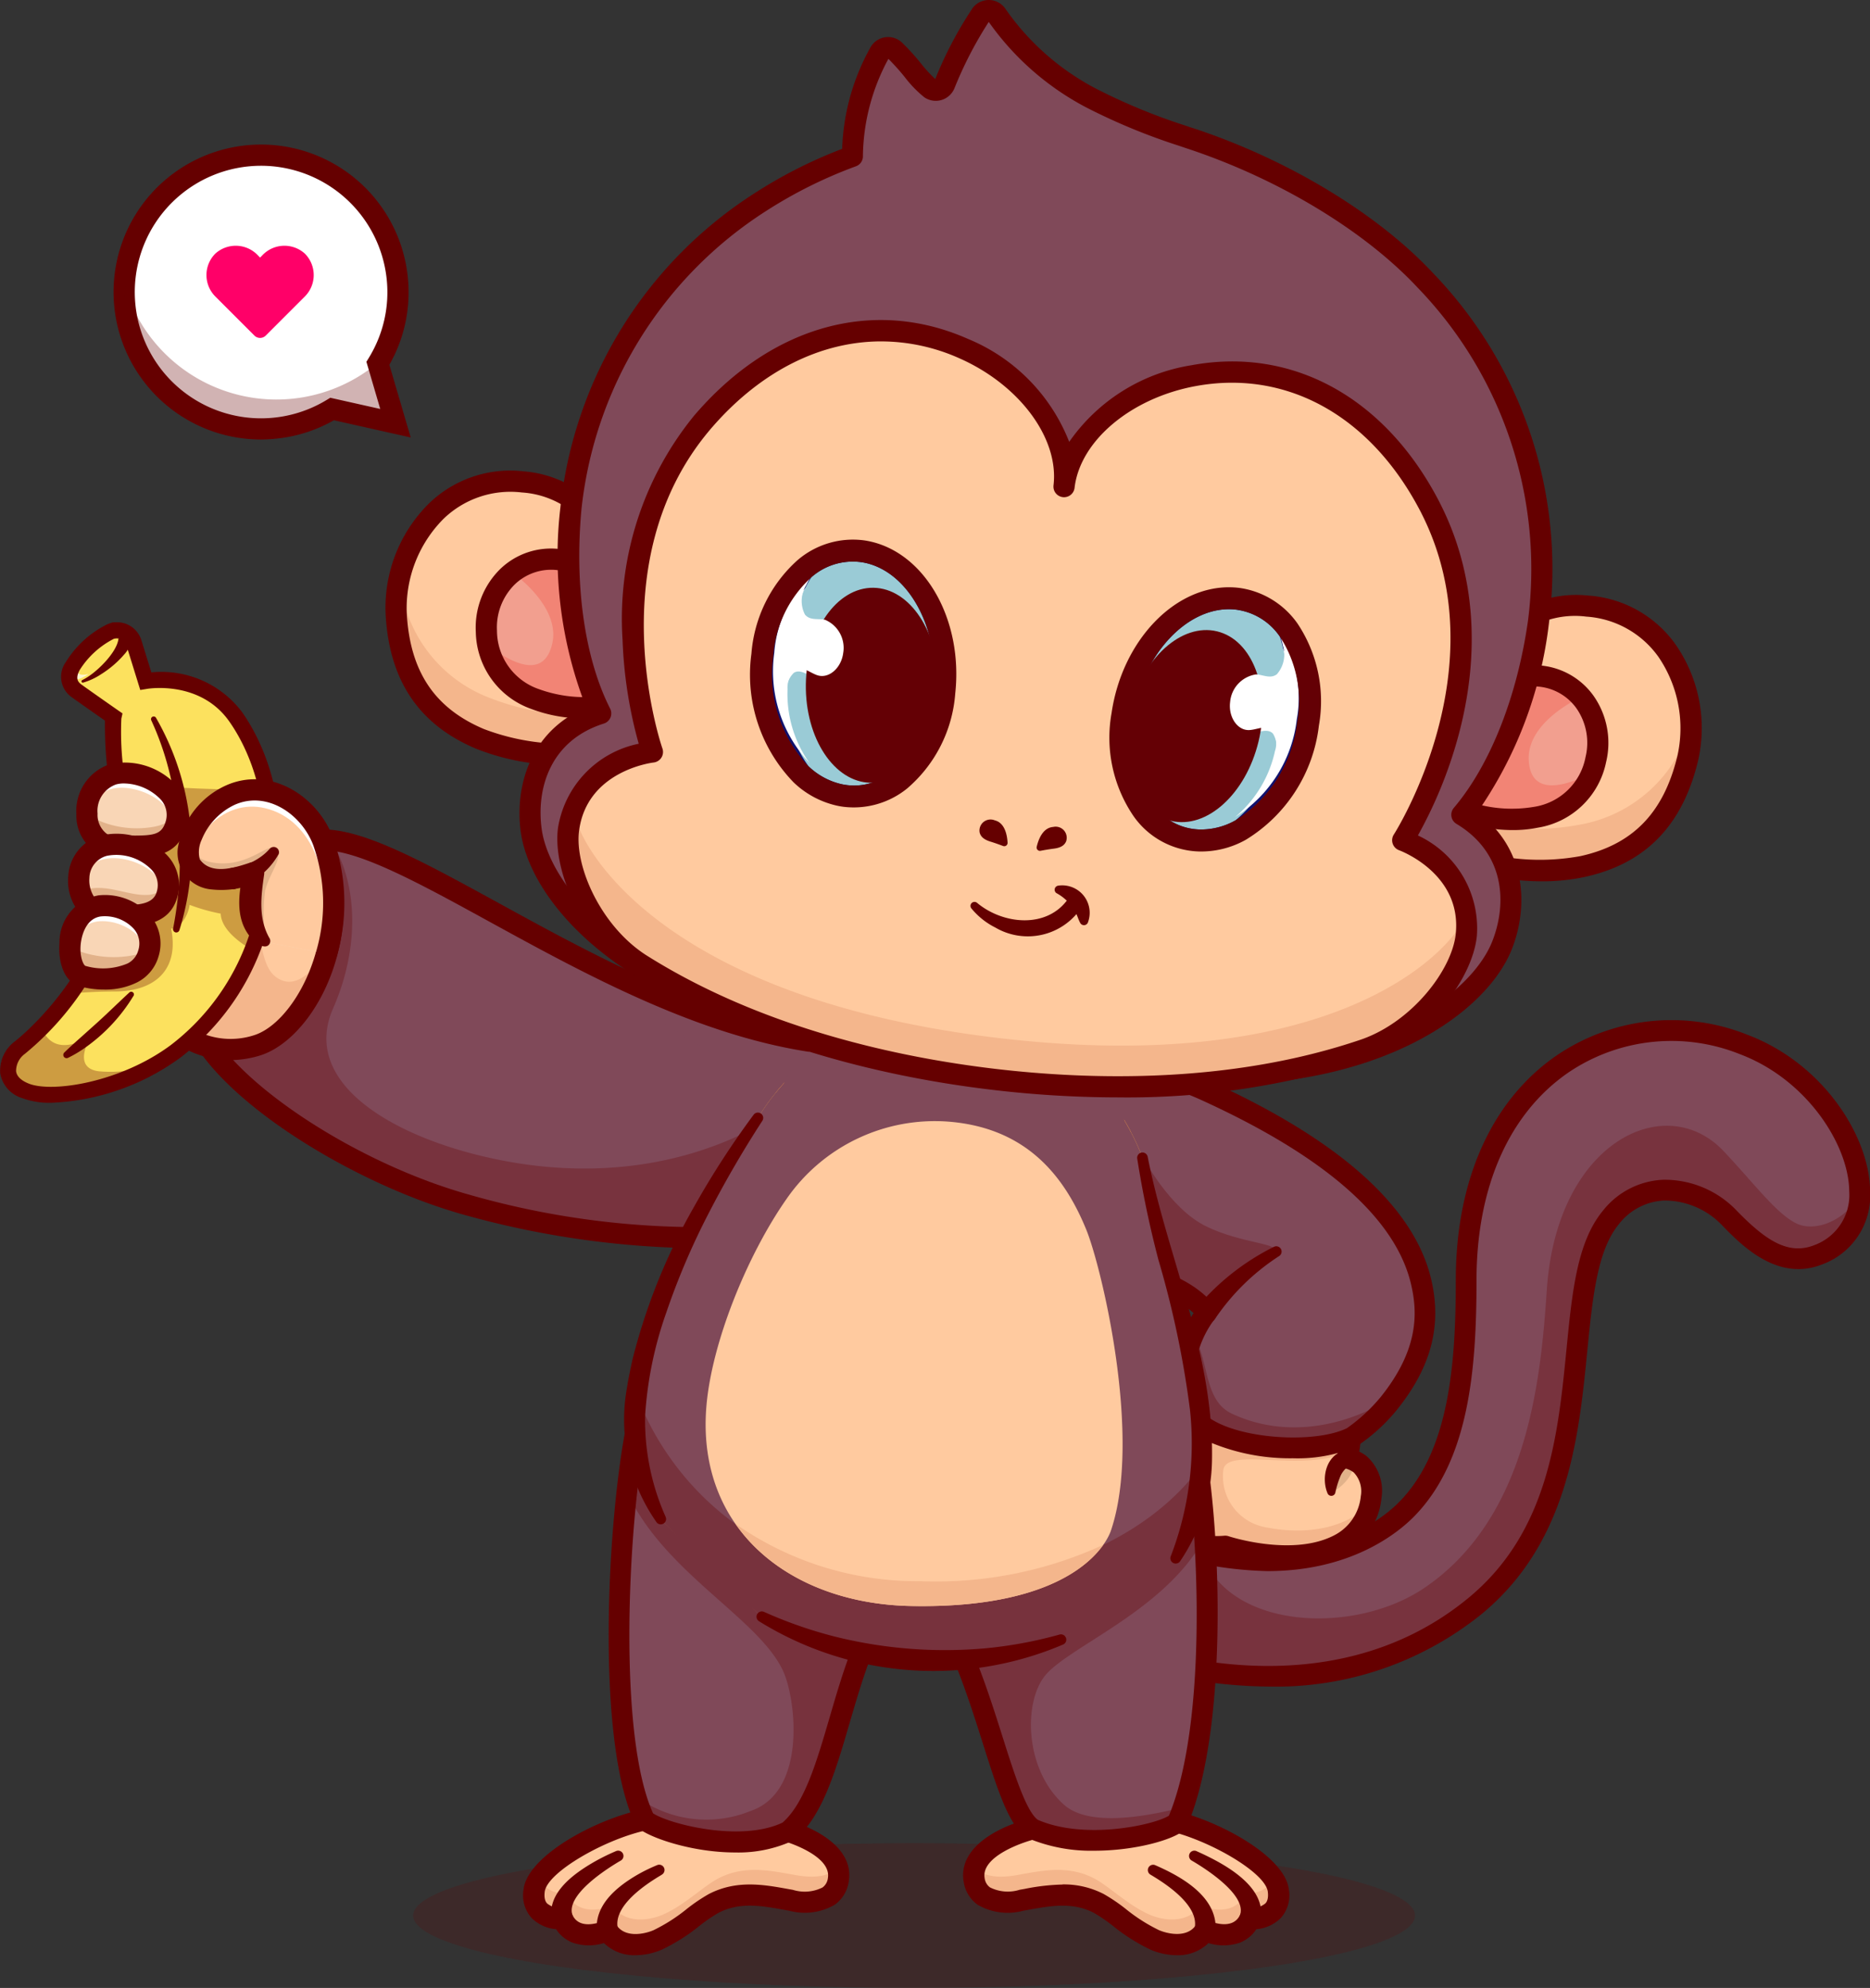 <svg xmlns="http://www.w3.org/2000/svg" width="132.022" height="140.362" viewBox="0 0 132.022 140.362">
  <rect x="0" y="0" width="132.022" height="140.362" fill="#333333" stroke="none"/>
  <g id="Group_552" data-name="Group 552" transform="translate(-524.698 -435.161)">
    <g id="Group_85" data-name="Group 85" transform="translate(553.87 565.302)" opacity="0.2">
      <ellipse id="Ellipse_5" data-name="Ellipse 5" cx="35.364" cy="5.11" rx="35.364" ry="5.11" transform="translate(0 0)" fill="#650000"/>
    </g>
    <g id="Group_86" data-name="Group 86" transform="translate(598.755 507.94)">
      <path id="Path_308" data-name="Path 308" d="M2194.529,2117.8c6.5,3.616,20.264,7.069,30.066-1,9.715-8,5.341-22.26,9.6-27.437,2.387-2.9,6.122-2.266,8.414.075,1.658,1.694,3.726,3.551,6.241,2.551,5.886-2.34,2.218-12.021-5.283-14.849-9.135-3.445-19.583,2.412-19.583,16.645,0,6.9-.683,12.6-4.207,16.18-3.224,3.273-10,5.566-20.11,1.258" transform="translate(-2194.529 -2076.177)" fill="#b17e4f"/>
    </g>
    <g id="Group_87" data-name="Group 87" transform="translate(598.755 507.94)">
      <path id="Path_309" data-name="Path 309" d="M2251.749,2087.8a4.429,4.429,0,0,1-2.91,4.186c-2.515,1-4.583-.857-6.242-2.552-2.291-2.341-6.025-2.979-8.413-.075-4.255,5.176.118,19.438-9.6,27.436-7.914,6.518-18.415,5.52-25.585,2.99a29.455,29.455,0,0,1-4.481-1.989l5.135-6.577c10.112,4.309,16.886,2.015,20.11-1.258,3.523-3.578,4.207-9.283,4.207-16.18,0-14.233,10.447-20.089,19.583-16.645C2248.588,2079.037,2251.9,2084.021,2251.749,2087.8Z" transform="translate(-2194.521 -2076.175)" fill="#804959"/>
    </g>
    <g id="Group_88" data-name="Group 88" transform="translate(603.237 514.647)" opacity="0.3">
      <path id="Path_310" data-name="Path 310" d="M2348.316,2232.319a4.43,4.43,0,0,1-2.91,4.186c-2.515,1-4.583-.857-6.242-2.552-2.291-2.341-6.025-2.979-8.413-.075-4.255,5.176.118,19.438-9.6,27.436-7.913,6.517-18.415,5.52-25.585,2.99,0,0,.737-2.551,6.678-5.891,2.442,4.6,10.667,4.817,15.388,1.59,7.314-5,8.182-14.8,8.607-21.06.709-10.437,8.386-14.094,12.481-9.75,2.211,2.345,3.687,4.368,5.105,5.088C2345.088,2234.919,2347.18,2234.21,2348.316,2232.319Z" transform="translate(-2295.57 -2227.399)" fill="#650000"/>
    </g>
    <g id="Group_89" data-name="Group 89" transform="translate(598.022 507.2)">
      <path id="Path_311" data-name="Path 311" d="M2194.238,2106.521a34.5,34.5,0,0,1-15.857-4.039.733.733,0,1,1,.713-1.281c5.8,3.229,19.384,7.192,29.243-.927,5.662-4.662,6.338-11.514,6.935-17.559.4-4.062.747-7.571,2.561-9.778a5.732,5.732,0,0,1,4.249-2.2,7.033,7.033,0,0,1,5.254,2.229c1.979,2.021,3.58,3.125,5.446,2.383a3.769,3.769,0,0,0,2.453-3.8c-.029-3.266-2.99-7.9-7.723-9.681a12.975,12.975,0,0,0-12.128,1.313c-4.168,2.883-6.463,8.084-6.463,14.647,0,6.341-.535,12.752-4.418,16.694-1.129,1.147-4.425,3.846-10.333,3.846a27.058,27.058,0,0,1-10.586-2.428.733.733,0,0,1,.574-1.349c11.907,5.074,17.783.442,19.3-1.1,3.512-3.566,4-9.636,4-15.665,0-7.058,2.52-12.688,7.1-15.853a14.419,14.419,0,0,1,13.479-1.478c5.385,2.031,8.638,7.208,8.672,11.039a5.178,5.178,0,0,1-3.377,5.177c-3.148,1.252-5.677-1.331-7.035-2.719a5.638,5.638,0,0,0-4.143-1.79,4.3,4.3,0,0,0-3.181,1.667c-1.531,1.863-1.857,5.166-2.235,8.99-.594,6.015-1.332,13.5-7.462,18.547A23.135,23.135,0,0,1,2194.238,2106.521Z" transform="translate(-2178.003 -2059.477)" fill="#650000"/>
    </g>
    <g id="Group_90" data-name="Group 90" transform="translate(605.947 532.433)">
      <path id="Path_312" data-name="Path 312" d="M2359.268,2628.433c-1.844,2.127-4.089,9.124-1.229,11.085a6.884,6.884,0,0,0,3.878.8s4.687,1.575,7.966-.073c2.676-1.345,2.888-4.7,1.55-5.706a2.489,2.489,0,0,0-.913-.425,5.293,5.293,0,0,0,.089-2.694" transform="translate(-2356.676 -2628.433)" fill="#f9d6b6"/>
    </g>
    <g id="Group_91" data-name="Group 91" transform="translate(605.946 532.434)">
      <path id="Path_313" data-name="Path 313" d="M2372.153,2637.319a4.228,4.228,0,0,1-2.275,2.949c-3.279,1.649-7.966.073-7.966.073a6.88,6.88,0,0,1-3.877-.8c-2.861-1.963-.616-8.959,1.229-11.085l11.339,2.988a5.1,5.1,0,0,1,.036,2.184,4.215,4.215,0,0,1-.125.511,2.48,2.48,0,0,1,.913.427A2.782,2.782,0,0,1,2372.153,2637.319Z" transform="translate(-2356.67 -2628.453)" fill="#f9d6b6"/>
    </g>
    <g id="Group_92" data-name="Group 92" transform="translate(605.946 532.434)">
      <path id="Path_314" data-name="Path 314" d="M2372.153,2637.319a4.228,4.228,0,0,1-2.275,2.949c-3.279,1.649-7.966.073-7.966.073a6.88,6.88,0,0,1-3.877-.8c-2.861-1.963-.616-8.959,1.229-11.085l11.339,2.988a5.1,5.1,0,0,1,.036,2.184c-.024.129-.05.238-.071.32-.032.122-.054.191-.054.191a2.541,2.541,0,0,1,.913.427A2.782,2.782,0,0,1,2372.153,2637.319Z" transform="translate(-2356.67 -2628.453)" fill="#ffca9f"/>
    </g>
    <g id="Group_93" data-name="Group 93" transform="translate(618.691 537.926)">
      <path id="Path_315" data-name="Path 315" d="M2644.051,2754.924c-.1-1.647.578-2.343,1.143-2.639-.032.122-.054.191-.054.191a2.362,2.362,0,0,1,.451.155C2645.785,2754.022,2644.051,2754.924,2644.051,2754.924Z" transform="translate(-2644.042 -2752.286)" fill="#e2b28a"/>
    </g>
    <g id="Group_94" data-name="Group 94" transform="translate(605.946 532.434)">
      <path id="Path_316" data-name="Path 316" d="M2372.153,2637.319a4.228,4.228,0,0,1-2.275,2.949c-3.279,1.649-7.966.073-7.966.073a6.88,6.88,0,0,1-3.877-.8c-2.861-1.963-.616-8.959,1.229-11.085l11.339,2.988a5.1,5.1,0,0,1,.036,2.184c-3.095,1.6-8.578-.333-8.847,1.321A3.647,3.647,0,0,0,2364.7,2639C2368.1,2639.7,2370.775,2638.829,2372.153,2637.319Z" transform="translate(-2356.67 -2628.453)" fill="#f4b68c"/>
    </g>
    <g id="Group_95" data-name="Group 95" transform="translate(605.214 531.7)">
      <path id="Path_317" data-name="Path 317" d="M2350.447,2625.944a15.916,15.916,0,0,1-4.415-.672,7.372,7.372,0,0,1-4.2-.94,4.061,4.061,0,0,1-1.62-3,14.308,14.308,0,0,1,2.71-9.169.733.733,0,0,1,1.108.96,12.958,12.958,0,0,0-2.364,8.022,2.681,2.681,0,0,0,1,1.979,6.177,6.177,0,0,0,3.4.678.734.734,0,0,1,.3.035c.043.015,4.442,1.455,7.4-.033a3.481,3.481,0,0,0,1.938-2.8,1.917,1.917,0,0,0-.5-1.67,1.783,1.783,0,0,0-.619-.292.738.738,0,0,1-.547-.951,4.593,4.593,0,0,0,.074-2.278.733.733,0,1,1,1.419-.366,5.817,5.817,0,0,1,.063,2.415,3.112,3.112,0,0,1,.494.3,3.276,3.276,0,0,1,1.077,2.972,4.939,4.939,0,0,1-2.739,3.974A8.867,8.867,0,0,1,2350.447,2625.944Z" transform="translate(-2340.147 -2611.909)" fill="#650000"/>
    </g>
    <g id="Group_96" data-name="Group 96" transform="translate(596.136 508.903)">
      <path id="Path_318" data-name="Path 318" d="M2135.465,2097.876s8.511.851,13.833,3.327c2.478,1.153,13.321,5.956,15.064,13.444.6,2.6.332,5.317-2.289,8.579a12.453,12.453,0,0,1-2.63,2.4c-3,1.465-10.783.721-11.6-2.222a7.755,7.755,0,0,1,1.371-6.6s-1.265-1.911-4.739-2.549Z" transform="translate(-2135.465 -2097.876)" fill="#b17e4f"/>
    </g>
    <g id="Group_97" data-name="Group 97" transform="translate(596.135 508.903)">
      <path id="Path_319" data-name="Path 319" d="M2162.064,2123.239a12.41,12.41,0,0,1-2.629,2.4c-3,1.465-10.784.722-11.6-2.221a7.724,7.724,0,0,1,1.287-6.487c.028-.04.056-.079.084-.116,0,0-1.265-1.912-4.74-2.55l-2.917-5.3-6.095-11.074s8.512.849,13.834,3.327c2.478,1.153,13.321,5.956,15.063,13.443C2164.959,2117.259,2164.686,2119.978,2162.064,2123.239Z" transform="translate(-2135.455 -2097.89)" fill="#b17e4f"/>
    </g>
    <g id="Group_98" data-name="Group 98" transform="translate(596.135 508.903)">
      <path id="Path_320" data-name="Path 320" d="M2162.536,2122.624c-.148.2-.305.408-.472.616a12.41,12.41,0,0,1-2.629,2.4c-3,1.465-10.784.722-11.6-2.221a7.393,7.393,0,0,1,.453-5.034,8.646,8.646,0,0,1,.834-1.454c.028-.04.056-.079.084-.116,0,0-1.265-1.912-4.74-2.55l-2.917-5.3-6.095-11.074s8.512.849,13.834,3.327c2.478,1.153,13.321,5.956,15.063,13.443A9.094,9.094,0,0,1,2162.536,2122.624Z" transform="translate(-2135.455 -2097.89)" fill="#b17e4f"/>
    </g>
    <g id="Group_99" data-name="Group 99" transform="translate(596.135 508.903)">
      <path id="Path_321" data-name="Path 321" d="M2162.536,2122.624c-.148.2-.305.408-.472.616a12.41,12.41,0,0,1-2.629,2.4c-3,1.465-10.784.722-11.6-2.221a7.393,7.393,0,0,1,.453-5.034,8.646,8.646,0,0,1,.834-1.454c.028-.04.056-.079.084-.116,0,0-1.265-1.912-4.74-2.55l-2.917-5.3-2.943-5.35-3.151-5.724s8.512.849,13.834,3.327c.283.131.674.311,1.149.535,3.685,1.748,12.371,6.276,13.915,12.908A9.094,9.094,0,0,1,2162.536,2122.624Z" transform="translate(-2135.455 -2097.89)" fill="#804959"/>
    </g>
    <g id="Group_100" data-name="Group 100" transform="translate(596.135 508.903)">
      <path id="Path_322" data-name="Path 322" d="M2150.438,2101.752a42.447,42.447,0,0,1-11.832,1.862l-3.151-5.724s8.512.849,13.834,3.327C2149.572,2101.348,2149.963,2101.527,2150.438,2101.752Z" transform="translate(-2135.455 -2097.89)" fill="#804959"/>
    </g>
    <g id="Group_101" data-name="Group 101" transform="translate(567.627 503.818)">
      <path id="Path_323" data-name="Path 323" d="M1513.686,1988.3l-3.32,4.294c-8-1.862-14.437-5.331-17.7-9.38C1499.278,1986.424,1506.605,1989.047,1513.686,1988.3Z" transform="translate(-1492.663 -1983.213)" fill="#a05f3c"/>
    </g>
    <g id="Group_102" data-name="Group 102" transform="translate(580.041 506.711)">
      <path id="Path_324" data-name="Path 324" d="M1796.608,2056.017a54.7,54.7,0,0,1-24.045-2.62,15.054,15.054,0,0,1,12.311-4.91A14.615,14.615,0,0,1,1796.608,2056.017Z" transform="translate(-1772.563 -2048.452)" fill="#a05f3c"/>
    </g>
    <g id="Group_103" data-name="Group 103" transform="translate(608.263 529.397)">
      <path id="Path_325" data-name="Path 325" d="M2423.863,2564.215q-.222.3-.471.616a12.411,12.411,0,0,1-2.629,2.4c-3,1.465-10.784.722-11.6-2.221a7.4,7.4,0,0,1,.453-5.034c1.125,1.959.709,4.65,2.715,5.584C2416.816,2567.649,2421.494,2565.922,2423.863,2564.215Z" transform="translate(-2408.911 -2559.975)" fill="#77323d"/>
    </g>
    <g id="Group_104" data-name="Group 104" transform="translate(602.23 516.804)">
      <path id="Path_326" data-name="Path 326" d="M2285.471,2282.742c.019.52-2.438,1.456-5.024,4.422.028-.04.056-.079.084-.116,0,0-1.265-1.912-4.74-2.551l-2.917-5.3,3.127-3.174s1.888,3.7,4.53,4.964C2283,2282.169,2285.447,2282.128,2285.471,2282.742Z" transform="translate(-2272.874 -2276.024)" fill="#77323d"/>
    </g>
    <g id="Group_105" data-name="Group 105" transform="translate(595.403 508.17)">
      <path id="Path_327" data-name="Path 327" d="M2139.515,2111.3a14.581,14.581,0,0,1-5.692-1.065,4.021,4.021,0,0,1-2.476-2.429,8.37,8.37,0,0,1,1.156-6.753,7.333,7.333,0,0,0-3.95-1.875.733.733,0,0,1,.265-1.442c3.738.687,5.159,2.777,5.218,2.865a.733.733,0,0,1-.021.84,7.053,7.053,0,0,0-1.254,5.974c.192.693,1.011,1.189,1.664,1.483,2.49,1.12,6.9,1.257,8.906.276a12.163,12.163,0,0,0,2.381-2.2c2.748-3.42,2.59-6.047,2.146-7.954-1.067-4.584-5.914-8.9-14.406-12.829l-.254-.118c-5.146-2.394-13.513-3.254-13.6-3.262a.733.733,0,0,1,.146-1.458c.353.035,8.7.892,14.07,3.392l.251.116c8.923,4.127,14.043,8.779,15.218,13.826.761,3.268-.012,6.192-2.432,9.2a12.77,12.77,0,0,1-2.879,2.6A10.708,10.708,0,0,1,2139.515,2111.3Z" transform="translate(-2118.941 -2081.345)" fill="#650000"/>
    </g>
    <g id="Group_106" data-name="Group 106" transform="translate(609.104 523.152)">
      <path id="Path_328" data-name="Path 328" d="M2428.041,2423.4a16.916,16.916,0,0,1,5.367-4.194.375.375,0,0,1,.372.648,15.836,15.836,0,0,0-4.525,4.422.75.75,0,1,1-1.214-.876Z" transform="translate(-2427.866 -2419.167)" fill="#650000"/>
    </g>
    <g id="Group_112" data-name="Group 112" transform="translate(592.693 562.737)">
      <g id="Group_107" data-name="Group 107" transform="translate(0.749 0.748)">
        <path id="Path_329" data-name="Path 329" d="M2079.034,3329.365s-4.689,1.061-4.282,3.614c.174,1.09,1.078,1.861,3.342,1.462,1.736-.306,3.612-.74,5.47.227,1.045.544,2.451,1.94,3.951,2.575,1.166.494,2.766.542,3.54-.658,0,0,2.342,1.045,3.175-.832,0,0,2.264.126,2-2-.267-2.177-6.272-5.158-9.247-5.157C2084.6,3328.593,2079.034,3329.365,2079.034,3329.365Z" transform="translate(-2074.726 -3328.592)" fill="#ffca9f"/>
      </g>
      <g id="Group_108" data-name="Group 108" transform="translate(0.749 4.261)">
        <path id="Path_330" data-name="Path 330" d="M2074.744,3408.669c.174,1.091,1.078,1.862,3.342,1.463,1.737-.307,3.612-.741,5.469.226,1.046.545,2.451,1.941,3.952,2.575,1.166.494,2.766.542,3.539-.659,0,0,2.343,1.046,3.175-.833,0,0,2.264.127,2-2a2.022,2.022,0,0,0-.393-.9c-.365,1.214-1.946,1.126-1.946,1.126-.833,1.877-3.175.833-3.175.833-.773,1.2-2.373,1.151-3.539.659-1.5-.636-2.906-2.032-3.952-2.575-1.858-.969-3.733-.535-5.469-.229-1.553.273-2.466,0-2.942-.556A1.861,1.861,0,0,0,2074.744,3408.669Z" transform="translate(-2074.719 -3407.795)" fill="#f4b68c"/>
      </g>
      <g id="Group_109" data-name="Group 109" transform="translate(0 0)">
        <path id="Path_331" data-name="Path 331" d="M2072.925,3322.191a4.8,4.8,0,0,1-1.843-.387,13.232,13.232,0,0,1-2.653-1.673,11.511,11.511,0,0,0-1.352-.927c-1.5-.783-3.024-.509-4.633-.219l-.361.065a4.226,4.226,0,0,1-3.224-.425,2.446,2.446,0,0,1-.988-1.656c-.408-2.563,2.861-4.01,4.857-4.462l.062-.011c.229-.032,5.648-.78,8.053-.78h0c3.225,0,9.653,3.079,9.989,5.814a2.411,2.411,0,0,1-.567,2.035,2.768,2.768,0,0,1-1.727.789,2.456,2.456,0,0,1-1.178.956,3.6,3.6,0,0,1-2.2.025A3.081,3.081,0,0,1,2072.925,3322.191Zm-8.065-5a6.146,6.146,0,0,1,2.908.68,12.35,12.35,0,0,1,1.558,1.057,12.135,12.135,0,0,0,2.339,1.492c.694.294,2.025.545,2.619-.375a.749.749,0,0,1,.934-.278c.168.073,1.678.693,2.185-.452a.75.75,0,0,1,.726-.444,1.558,1.558,0,0,0,1.048-.338c.059-.065.241-.261.172-.826-.2-1.6-5.679-4.5-8.5-4.5h0c-2.21,0-7.354.7-7.815.761-1.064.25-3.917,1.262-3.679,2.76a.96.96,0,0,0,.378.672,2.794,2.794,0,0,0,2.095.17l.355-.063A15.069,15.069,0,0,1,2064.861,3317.2Z" transform="translate(-2057.837 -3311.715)" fill="#650000"/>
      </g>
      <g id="Group_110" data-name="Group 110" transform="translate(13.04 4.084)">
        <path id="Path_332" data-name="Path 332" d="M2352.38,3403.824c1.913.832,4.532,2.3,4.257,4.77a.751.751,0,1,1-1.47-.284c.359-1.583-1.908-3.1-3.111-3.812a.375.375,0,0,1,.324-.674Z" transform="translate(-2351.866 -3403.794)" fill="#650000"/>
      </g>
      <g id="Group_111" data-name="Group 111" transform="translate(15.944 3.087)">
        <path id="Path_333" data-name="Path 333" d="M2417.849,3381.351c1.875.838,5.2,2.544,4.483,5.077a.751.751,0,1,1-1.4-.533c.517-1.4-2.338-3.25-3.4-3.867a.375.375,0,0,1,.319-.677Z" transform="translate(-2417.331 -3381.319)" fill="#650000"/>
      </g>
    </g>
    <g id="Group_118" data-name="Group 118" transform="translate(561.639 562.737)">
      <g id="Group_113" data-name="Group 113" transform="translate(0.748 0.748)">
        <path id="Path_334" data-name="Path 334" d="M1391.731,3329.365s4.689,1.061,4.283,3.614c-.173,1.09-1.078,1.861-3.342,1.462-1.736-.306-3.612-.74-5.47.227-1.045.544-2.452,1.94-3.951,2.575-1.166.494-2.766.542-3.54-.658,0,0-2.342,1.045-3.174-.832,0,0-2.265.126-2-2,.267-2.177,6.272-5.158,9.247-5.157C1386.161,3328.593,1391.731,3329.365,1391.731,3329.365Z" transform="translate(-1374.512 -3328.592)" fill="#ffca9f"/>
      </g>
      <g id="Group_114" data-name="Group 114" transform="translate(0.749 4.261)">
        <path id="Path_335" data-name="Path 335" d="M1396.026,3408.669c-.174,1.091-1.078,1.862-3.342,1.463-1.736-.307-3.611-.741-5.469.226-1.046.545-2.451,1.941-3.952,2.575-1.166.494-2.766.542-3.538-.659,0,0-2.343,1.046-3.176-.833,0,0-2.264.127-2-2a2.022,2.022,0,0,1,.393-.9c.365,1.214,1.946,1.126,1.946,1.126.833,1.877,3.175.833,3.175.833.773,1.2,2.373,1.151,3.539.659,1.5-.636,2.906-2.032,3.952-2.575,1.858-.969,3.733-.535,5.47-.229,1.553.273,2.466,0,2.941-.556A1.858,1.858,0,0,1,1396.026,3408.669Z" transform="translate(-1374.525 -3407.795)" fill="#f4b68c"/>
      </g>
      <g id="Group_115" data-name="Group 115" transform="translate(0 0)">
        <path id="Path_336" data-name="Path 336" d="M1365.578,3322.191a3.082,3.082,0,0,1-2.239-.858,3.591,3.591,0,0,1-2.2-.025,2.456,2.456,0,0,1-1.178-.956,2.769,2.769,0,0,1-1.727-.789,2.411,2.411,0,0,1-.567-2.035c.336-2.735,6.763-5.814,9.989-5.814h0c2.406,0,7.824.749,8.053.78l.062.011c2,.452,5.264,1.9,4.856,4.462a2.446,2.446,0,0,1-.988,1.656,4.228,4.228,0,0,1-3.224.425l-.361-.065c-1.609-.29-3.129-.564-4.633.219a11.5,11.5,0,0,0-1.352.927,13.232,13.232,0,0,1-2.653,1.673A4.81,4.81,0,0,1,1365.578,3322.191Zm-1.99-2.483a.75.75,0,0,1,.631.342c.594.92,1.926.669,2.619.375a12.128,12.128,0,0,0,2.339-1.492,12.332,12.332,0,0,1,1.558-1.057c1.958-1.02,3.888-.671,5.59-.364l.355.063a2.8,2.8,0,0,0,2.095-.17.959.959,0,0,0,.378-.672c.24-1.5-2.614-2.512-3.678-2.76-.457-.062-5.605-.761-7.816-.761h0c-2.824,0-8.307,2.9-8.5,4.5-.069.565.112.762.172.826a1.565,1.565,0,0,0,1.052.338.755.755,0,0,1,.721.444c.507,1.145,2.017.525,2.188.451A.75.75,0,0,1,1363.588,3319.709Z" transform="translate(-1357.643 -3311.715)" fill="#650000"/>
      </g>
      <g id="Group_116" data-name="Group 116" transform="translate(5.187 4.086)">
        <path id="Path_337" data-name="Path 337" d="M1479.195,3404.548c-1.2.707-3.457,2.225-3.1,3.8a.751.751,0,1,1-1.47.284c-.247-1.924,1.4-3.238,2.847-4.082a11.78,11.78,0,0,1,1.411-.688.375.375,0,0,1,.31.681Z" transform="translate(-1474.602 -3403.84)" fill="#650000"/>
      </g>
      <g id="Group_117" data-name="Group 117" transform="translate(1.973 3.089)">
        <path id="Path_338" data-name="Path 338" d="M1407.035,3382.073c-1.057.615-3.919,2.462-3.4,3.867a.751.751,0,0,1-1.366.625c-.711-2.062,1.442-3.579,2.966-4.443a14.829,14.829,0,0,1,1.483-.726.375.375,0,0,1,.319.677Z" transform="translate(-1402.127 -3381.367)" fill="#650000"/>
      </g>
    </g>
    <g id="Group_122" data-name="Group 122" transform="translate(589.889 535.855)">
      <g id="Group_119" data-name="Group 119" transform="translate(0 0)">
        <path id="Path_339" data-name="Path 339" d="M1994.616,2716.747c4.336,5.519,5.413,15.777,7.715,17.271,3.75,1.685,9.289.37,10.221-.469,3.188-7.407,2.089-23.7.88-27.971" transform="translate(-1994.616 -2705.578)" fill="#b17e4f"/>
      </g>
      <g id="Group_120" data-name="Group 120" transform="translate(0 0)">
        <path id="Path_340" data-name="Path 340" d="M2012.965,2732.485c-.129.373-.264.728-.41,1.065-.932.838-6.471,2.154-10.221.47-2.3-1.5-3.379-11.753-7.715-17.271l18.815-11.169a44.1,44.1,0,0,1,1.041,7.861C2014.862,2719.582,2014.673,2727.506,2012.965,2732.485Z" transform="translate(-1994.619 -2705.579)" fill="#804959"/>
      </g>
      <g id="Group_121" data-name="Group 121" transform="translate(0 0)">
        <path id="Path_341" data-name="Path 341" d="M2012.965,2732.485c-.129.373-.264.728-.41,1.065-.932.838-6.471,2.154-10.221.47-2.3-1.5-3.379-11.753-7.715-17.271l18.815-11.169a44.1,44.1,0,0,1,1.041,7.861c-2.751,5.2-9.79,7.764-11.34,9.85-1.48,1.995-1.3,6.611,1.412,9.022C2006.481,2734.034,2011.031,2732.966,2012.965,2732.485Z" transform="translate(-1994.619 -2705.579)" fill="#77323d"/>
      </g>
    </g>
    <g id="Group_124" data-name="Group 124" transform="translate(589.156 535.122)">
      <g id="Group_123" data-name="Group 123">
        <path id="Path_342" data-name="Path 342" d="M1990.9,2719.764a11.546,11.546,0,0,1-4.661-.87.759.759,0,0,1-.1-.054c-1.271-.825-2.044-3.263-3.113-6.637-1.116-3.52-2.5-7.9-4.778-10.8a.733.733,0,0,1,1.152-.906c2.438,3.1,3.872,7.625,5.023,11.259.814,2.569,1.656,5.223,2.474,5.823,3.326,1.456,8.242.363,9.262-.29,3.069-7.422,1.886-23.383.775-27.308a.733.733,0,0,1,1.41-.4c1.3,4.582,2.343,20.9-.911,28.46a.731.731,0,0,1-.182.255C1996.485,2718.989,1993.777,2719.764,1990.9,2719.764Z" transform="translate(-1978.09 -2689.052)" fill="#650000"/>
      </g>
    </g>
    <g id="Group_128" data-name="Group 128" transform="translate(568.42 534.247)">
      <g id="Group_125" data-name="Group 125">
        <path id="Path_343" data-name="Path 343" d="M1530.326,2682.112c-4.285,5.057-4.285,14.488-7.851,17.446-3.476,1.725-9.2.029-10.133-.811-2.968-6.188-1.693-24.483-.167-29.411" transform="translate(-1510.548 -2669.336)" fill="#b17e4f"/>
      </g>
      <g id="Group_126" data-name="Group 126" transform="translate(0)">
        <path id="Path_344" data-name="Path 344" d="M1530.334,2682.113c-4.285,5.058-4.285,14.489-7.85,17.445-3.477,1.725-9.2.028-10.135-.81a11.02,11.02,0,0,1-.623-1.677c-1.527-5.213-1.359-14.779-.627-21.487a37.813,37.813,0,0,1,1.083-6.248Z" transform="translate(-1510.558 -2669.336)" fill="#804959"/>
      </g>
      <g id="Group_127" data-name="Group 127" transform="translate(0.543)">
        <path id="Path_345" data-name="Path 345" d="M1542.022,2682.113c-4.285,5.058-4.285,14.489-7.85,17.445-3.477,1.725-9.2.028-10.134-.81a11.007,11.007,0,0,1-.623-1.677,8.29,8.29,0,0,0,8.08,1.053c3.954-1.328,3.243-7.693,2.375-9.751-1.6-3.788-8.456-7.008-11.081-12.79a37.8,37.8,0,0,1,1.083-6.248Z" transform="translate(-1522.788 -2669.336)" fill="#77323d"/>
      </g>
    </g>
    <g id="Group_130" data-name="Group 130" transform="translate(567.672 533.514)">
      <g id="Group_129" data-name="Group 129">
        <path id="Path_346" data-name="Path 346" d="M1502.609,2685.249c-3.065,0-6.1-1.057-6.877-1.754a.73.73,0,0,1-.17-.228c-3.144-6.554-1.728-25.031-.207-29.945a.733.733,0,0,1,1.4.434c-1.5,4.83-2.742,22.557.058,28.727,1.048.717,6.139,2.081,9.139.659,1.552-1.348,2.415-4.3,3.327-7.426.986-3.376,2.1-7.2,4.367-9.875a.733.733,0,1,1,1.118.948c-2.062,2.434-3.087,5.944-4.079,9.339s-1.925,6.59-3.863,8.2a.73.73,0,0,1-.142.092A9.222,9.222,0,0,1,1502.609,2685.249Z" transform="translate(-1493.682 -2652.806)" fill="#650000"/>
      </g>
    </g>
    <g id="Group_131" data-name="Group 131" transform="translate(538.241 494.465)">
      <path id="Path_347" data-name="Path 347" d="M880.486,1786.766c-17.906,1.9-37.383-17.787-42.961-13.938-3.441,2.374-7.828,10.147-7.422,11.747,1.229,4.845,11.038,11.163,19.277,13.486a59.19,59.19,0,0,0,20.676,2.2" transform="translate(-830.078 -1772.328)" fill="#b17e4f"/>
    </g>
    <g id="Group_133" data-name="Group 133" transform="translate(538.242 494.465)">
      <g id="Group_132" data-name="Group 132" transform="translate(0)">
        <path id="Path_348" data-name="Path 348" d="M880.49,1786.778l-6.087,7.874-4.343,5.617a59.188,59.188,0,0,1-20.675-2.2c-8.239-2.322-18.048-8.639-19.277-13.484-.406-1.6,3.98-9.373,7.421-11.748a3.445,3.445,0,0,1,2.358-.472C847.424,1773.1,864.577,1788.462,880.49,1786.778Z" transform="translate(-830.081 -1772.339)" fill="#804959"/>
      </g>
    </g>
    <g id="Group_134" data-name="Group 134" transform="translate(567.627 503.818)">
      <path id="Path_349" data-name="Path 349" d="M1513.686,1988.3l-3.32,4.294c-8-1.862-14.437-5.331-17.7-9.38C1499.278,1986.424,1506.605,1989.047,1513.686,1988.3Z" transform="translate(-1492.663 -1983.213)" fill="#804959"/>
    </g>
    <g id="Group_135" data-name="Group 135" transform="translate(538.242 494.465)" opacity="0.3">
      <path id="Path_350" data-name="Path 350" d="M874.4,1794.652l-4.343,5.617a59.188,59.188,0,0,1-20.675-2.2c-8.239-2.322-18.048-8.639-19.277-13.484-.406-1.6,3.98-9.373,7.421-11.748a3.445,3.445,0,0,1,2.358-.472c1.989,3.121,2,7.706.172,11.864-2.227,5.06,3.7,8.813,10.569,10.447,9.545,2.27,16.684-.378,20.419-2.73A32.358,32.358,0,0,1,874.4,1794.652Z" transform="translate(-830.081 -1772.339)" fill="#650000"/>
    </g>
    <g id="Group_136" data-name="Group 136" transform="translate(537.512 493.726)">
      <path id="Path_351" data-name="Path 351" d="M850.481,1785.237a63.571,63.571,0,0,1-17-2.395c-8.253-2.327-18.47-8.813-19.788-14.011-.374-1.474,1.705-5.074,2.352-6.142a22.158,22.158,0,0,1,5.364-6.388c2.8-1.928,7.761.8,14.635,4.567,8.36,4.586,18.764,10.295,28.665,9.246a.733.733,0,1,1,.154,1.458c-10.357,1.1-20.985-4.733-29.525-9.418-5.928-3.252-11.046-6.06-13.1-4.646-3.533,2.438-7.361,9.868-7.127,10.964,1.077,4.245,10.2,10.543,18.765,12.959a59.063,59.063,0,0,0,20.394,2.176.733.733,0,0,1,.167,1.456A37.533,37.533,0,0,1,850.481,1785.237Z" transform="translate(-813.643 -1755.666)" fill="#650000"/>
    </g>
    <g id="Group_137" data-name="Group 137" transform="translate(581.096 508.903)">
      <path id="Path_352" data-name="Path 352" d="M1817.583,2104.421a48.976,48.976,0,0,1-10.778.017,40.474,40.474,0,0,1-10.444-2.484,19.081,19.081,0,0,0,1.722-4.079s1.171.458,9.09.965,10.261,2.174,10.261,2.174A30.244,30.244,0,0,0,1817.583,2104.421Z" transform="translate(-1796.361 -2097.876)" fill="#f9d3b7"/>
    </g>
    <g id="Group_138" data-name="Group 138" transform="translate(579.464 506.712)">
      <path id="Path_353" data-name="Path 353" d="M1784.647,2056.866a46.438,46.438,0,0,1-13.012.356,40.533,40.533,0,0,1-12.076-3.15,15.125,15.125,0,0,1,12.887-5.569C1779.547,2048.958,1783.18,2054.071,1784.647,2056.866Z" transform="translate(-1759.559 -2048.468)" fill="#ff9343"/>
    </g>
    <g id="Group_139" data-name="Group 139" transform="translate(611.716 506.602)">
      <path id="Path_354" data-name="Path 354" d="M2486.763,2045.987" transform="translate(-2486.763 -2045.987)" fill="#ffad40"/>
    </g>
    <g id="Group_140" data-name="Group 140" transform="translate(569.496 506.712)">
      <path id="Path_355" data-name="Path 355" d="M1570.66,2058.681c1.385,7.756,3.946,12.973,4.175,19.655a16.446,16.446,0,0,1-1.853,8.658l-8.041,5.7a26.584,26.584,0,0,1-21.191-1.623l-7.076-6.845a14.02,14.02,0,0,1-1.746-8.878c.826-5.956,3.989-12.866,8.594-19.5a15.3,15.3,0,0,1,14.131-7.326C1567.471,2049.147,1570.66,2058.681,1570.66,2058.681Z" transform="translate(-1534.798 -2048.484)" fill="#ffad40"/>
    </g>
    <g id="Group_142" data-name="Group 142" transform="translate(569.496 506.712)">
      <g id="Group_141" data-name="Group 141">
        <path id="Path_356" data-name="Path 356" d="M1574.8,2080.367a15.025,15.025,0,0,1-1.823,6.613l-8.041,5.7a26.579,26.579,0,0,1-21.19-1.622l-7.076-6.845a14.013,14.013,0,0,1-1.745-8.879c.826-5.954,3.989-12.865,8.593-19.5a15.3,15.3,0,0,1,14.13-7.326c9.818.628,13.007,10.161,13.007,10.161,1.385,7.757,3.945,12.975,4.175,19.656C1574.857,2079,1574.847,2079.686,1574.8,2080.367Z" transform="translate(-1534.796 -2048.47)" fill="#804959"/>
      </g>
    </g>
    <g id="Group_143" data-name="Group 143" transform="translate(580.041 506.705)">
      <path id="Path_357" data-name="Path 357" d="M1796.608,2055.9a54.694,54.694,0,0,1-24.045-2.62c1.055-2.753,6.115-5.3,12.311-4.91C1791.316,2048.781,1795.906,2052.939,1796.608,2055.9Z" transform="translate(-1772.563 -2048.329)" fill="#804959"/>
    </g>
    <g id="Group_144" data-name="Group 144" transform="translate(576.622 542.76)">
      <path id="Path_358" data-name="Path 358" d="M1721.444,2862.745c-1.175,1.656-4.542,4.491-13.574,4.317-5.26-.1-9.852-2.15-12.391-5.8a22.367,22.367,0,0,0,13.057,4.049A28.268,28.268,0,0,0,1721.444,2862.745Z" transform="translate(-1695.479 -2861.267)" fill="#e2b28a"/>
    </g>
    <g id="Group_145" data-name="Group 145" transform="translate(569.496 533.571)">
      <path id="Path_359" data-name="Path 359" d="M1574.8,2659.134a15.025,15.025,0,0,1-1.823,6.613l-3.031,2.644-5.01,3.052a26.579,26.579,0,0,1-21.19-1.622l-3.3-2.942-3.778-3.9a14.014,14.014,0,0,1-1.745-8.879c2.065,5.681,8.1,13.052,20.052,13.237,12.426.193,18.187-5.763,19.821-8.2A0,0,0,0,1,1574.8,2659.134Z" transform="translate(-1534.796 -2654.097)" fill="#77323d"/>
    </g>
    <g id="Group_146" data-name="Group 146" transform="translate(568.754 513.709)">
      <path id="Path_360" data-name="Path 360" d="M1520.371,2235.159a12.592,12.592,0,0,1-2.072-9.549c.079-.561.256-1.369.377-1.932a42.721,42.721,0,0,1,4.359-10.807,60.827,60.827,0,0,1,4.2-6.486.375.375,0,0,1,.615.427,75.6,75.6,0,0,0-3.823,6.59,50.957,50.957,0,0,0-2.966,6.965,26.856,26.856,0,0,0-1.493,7.28,16.734,16.734,0,0,0,1.452,7.145.377.377,0,0,1-.652.368Z" transform="translate(-1518.079 -2206.233)" fill="#650000"/>
    </g>
    <g id="Group_147" data-name="Group 147" transform="translate(578.1 548.935)">
      <path id="Path_361" data-name="Path 361" d="M1750.476,3002.854a23.359,23.359,0,0,1-21.5-1.646.376.376,0,0,1,.366-.653,30.574,30.574,0,0,0,5.048,1.757,32.11,32.11,0,0,0,10.573.817,29.811,29.811,0,0,0,5.257-.976.376.376,0,0,1,.26.7Z" transform="translate(-1728.806 -3000.521)" fill="#650000"/>
    </g>
    <g id="Group_148" data-name="Group 148" transform="translate(604.985 516.548)">
      <path id="Path_362" data-name="Path 362" d="M2335.73,2270.559c1.177,5.968,3.651,11.638,4.353,17.711a27.334,27.334,0,0,1,.187,3.736,13.034,13.034,0,0,1-2.265,7.124.377.377,0,0,1-.641-.387,22.182,22.182,0,0,0,1.35-10.335,67.719,67.719,0,0,0-2.221-10.56,72.051,72.051,0,0,1-1.5-7.158.374.374,0,0,1,.737-.131Z" transform="translate(-2334.99 -2270.264)" fill="#650000"/>
    </g>
    <g id="Group_149" data-name="Group 149" transform="translate(594.362 460.516)">
      <path id="Path_363" data-name="Path 363" d="M2095.482,1006.865" transform="translate(-2095.482 -1006.865)" fill="#f44a4a"/>
    </g>
    <g id="Group_150" data-name="Group 150" transform="translate(628.768 477.918)">
      <path id="Path_364" data-name="Path 364" d="M2871.524,1404.434a7.169,7.169,0,0,1,7.7-5.149c5.964.519,8.141,6.542,7.08,10.839-1.116,4.514-3.727,6.741-7.4,7.549a16.586,16.586,0,0,1-7.66-.384" transform="translate(-2871.242 -1399.248)" fill="#ffca9f"/>
    </g>
    <g id="Group_151" data-name="Group 151" transform="translate(628.768 486.145)">
      <path id="Path_365" data-name="Path 365" d="M2886.306,1587.381c-1.116,4.515-3.727,6.742-7.4,7.55a16.6,16.6,0,0,1-7.661-.386l.061-2.752a17.687,17.687,0,0,0,7.441.174,9.88,9.88,0,0,0,7.811-7.234A9.252,9.252,0,0,1,2886.306,1587.381Z" transform="translate(-2871.241 -1584.733)" fill="#f4b68c"/>
    </g>
    <path id="Path_366" data-name="Path 366" d="M2878.4,1516.645a6.993,6.993,0,0,1-.317.961,5,5,0,0,1-3.927,3.116,10.115,10.115,0,0,1-4.414-.232l.125-6.979a4.036,4.036,0,0,1,4.423-2.774,4.471,4.471,0,0,1,3.074,1.5A5,5,0,0,1,2878.4,1516.645Z" transform="translate(-2241.041 -1027.854)" fill="#f29f8f"/>
    <g id="Group_152" data-name="Group 152" transform="translate(628.701 482.862)">
      <path id="Path_367" data-name="Path 367" d="M2878.083,1517.606a5,5,0,0,1-3.927,3.116,10.115,10.115,0,0,1-4.414-.232l.125-6.979a4.036,4.036,0,0,1,4.423-2.774,4.471,4.471,0,0,1,3.074,1.5s-3.846,1.7-3.695,4.461C2873.81,1519.275,2876.264,1518.527,2878.083,1517.606Z" transform="translate(-2869.742 -1510.716)" fill="#f28475"/>
    </g>
    <g id="Group_153" data-name="Group 153" transform="translate(627.952 482.115)">
      <path id="Path_368" data-name="Path 368" d="M2856.4,1505.516a11.266,11.266,0,0,1-3.024-.417.748.748,0,0,1,.44-1.431,9.448,9.448,0,0,0,4.047.213,4.377,4.377,0,0,0,3.668-3.53,4.258,4.258,0,0,0-.643-3.43,3.694,3.694,0,0,0-2.809-1.544,3.245,3.245,0,0,0-3.638,2.23.748.748,0,0,1-1.443-.4,4.77,4.77,0,0,1,5.21-3.322,5.15,5.15,0,0,1,3.9,2.17,5.792,5.792,0,0,1,.871,4.668,5.876,5.876,0,0,1-4.821,4.625A8.917,8.917,0,0,1,2856.4,1505.516Z" transform="translate(-2852.844 -1493.861)" fill="#650000"/>
    </g>
    <g id="Group_154" data-name="Group 154" transform="translate(628.019 477.17)">
      <path id="Path_369" data-name="Path 369" d="M2859.879,1402.586a17.865,17.865,0,0,1-5-.718.749.749,0,1,1,.458-1.425,15.952,15.952,0,0,0,7.271.366c3.686-.81,5.859-3.033,6.838-7a8.942,8.942,0,0,0-1.319-7.067,6.793,6.793,0,0,0-5.1-2.846,6.351,6.351,0,0,0-6.914,4.593.749.749,0,0,1-1.448-.38,7.969,7.969,0,0,1,8.492-5.7,8.249,8.249,0,0,1,6.187,3.467,10.355,10.355,0,0,1,1.554,8.3c-1.116,4.518-3.724,7.167-7.97,8.1A14.271,14.271,0,0,1,2859.879,1402.586Z" transform="translate(-2854.36 -1382.368)" fill="#650000"/>
    </g>
    <g id="Group_161" data-name="Group 161" transform="translate(551.911 468.396)">
      <g id="Group_155" data-name="Group 155" transform="translate(0.749 0.749)">
        <path id="Path_370" data-name="Path 370" d="M1170.767,1207.936a7.169,7.169,0,0,0-6.63-6.473c-5.958-.583-9.2,4.94-8.945,9.358.27,4.642,2.429,7.309,5.9,8.777a16.587,16.587,0,0,0,7.6,1.025" transform="translate(-1155.178 -1201.42)" fill="#ffca9f"/>
      </g>
      <g id="Group_156" data-name="Group 156" transform="translate(0.749 7.501)">
        <path id="Path_371" data-name="Path 371" d="M1155.191,1356.311c.27,4.643,2.428,7.311,5.9,8.778a16.6,16.6,0,0,0,7.6,1.024l.445-2.717a17.681,17.681,0,0,1-7.347-1.192,9.88,9.88,0,0,1-6.353-8.542A9.255,9.255,0,0,0,1155.191,1356.311Z" transform="translate(-1155.176 -1353.663)" fill="#f4b68c"/>
      </g>
      <g id="Group_157" data-name="Group 157" transform="translate(7.117 6.253)">
        <path id="Path_372" data-name="Path 372" d="M1298.764,1330.61a7.025,7.025,0,0,0,.136,1,5,5,0,0,0,3.29,3.783,10.115,10.115,0,0,0,4.382.58l1.156-6.884a4.036,4.036,0,0,0-3.84-3.537,4.47,4.47,0,0,0-3.3.914A5,5,0,0,0,1298.764,1330.61Z" transform="translate(-1298.754 -1325.53)" fill="#f29f8f"/>
      </g>
      <g id="Group_158" data-name="Group 158" transform="translate(7.262 6.253)">
        <path id="Path_373" data-name="Path 373" d="M1302.042,1331.613a5,5,0,0,0,3.29,3.783,10.115,10.115,0,0,0,4.382.58l1.156-6.884a4.036,4.036,0,0,0-3.84-3.537,4.47,4.47,0,0,0-3.3.914s3.47,2.373,2.815,5.062C1305.938,1334.037,1303.662,1332.851,1302.042,1331.613Z" transform="translate(-1302.042 -1325.53)" fill="#f28475"/>
      </g>
      <g id="Group_159" data-name="Group 159" transform="translate(6.368 5.505)">
        <path id="Path_374" data-name="Path 374" d="M1289.558,1320.648a10.4,10.4,0,0,1-3.79-.675,5.876,5.876,0,0,1-3.893-5.429,5.793,5.793,0,0,1,1.712-4.43,5.155,5.155,0,0,1,4.231-1.419,4.771,4.771,0,0,1,4.514,4.22.748.748,0,0,1-1.491.128,3.246,3.246,0,0,0-3.168-2.858,3.7,3.7,0,0,0-3.043,1,4.258,4.258,0,0,0-1.261,3.255,4.378,4.378,0,0,0,2.959,4.142,9.464,9.464,0,0,0,4.019.532.748.748,0,0,1,.17,1.487A9.074,9.074,0,0,1,1289.558,1320.648Z" transform="translate(-1281.864 -1308.665)" fill="#650000"/>
      </g>
      <g id="Group_160" data-name="Group 160" transform="translate(0 0)">
        <path id="Path_375" data-name="Path 375" d="M1150.918,1205.321a16.442,16.442,0,0,1-6.261-1.167c-4-1.7-6.082-4.777-6.352-9.423a10.357,10.357,0,0,1,3.048-7.872,8.247,8.247,0,0,1,6.717-2.275,7.969,7.969,0,0,1,7.3,7.164.749.749,0,0,1-1.493.11,6.388,6.388,0,0,0-5.956-5.784,6.792,6.792,0,0,0-5.534,1.864,8.943,8.943,0,0,0-2.591,6.706c.237,4.077,1.966,6.66,5.441,8.131a15.951,15.951,0,0,0,7.215.972.748.748,0,0,1,.189,1.485A14.767,14.767,0,0,1,1150.918,1205.321Z" transform="translate(-1138.29 -1184.537)" fill="#650000"/>
      </g>
    </g>
    <g id="Group_162" data-name="Group 162" transform="translate(608.736 445.048)">
      <path id="Path_376" data-name="Path 376" d="M2420.922,658.489l-1.341-.392C2420.031,658.22,2420.478,658.348,2420.922,658.489Z" transform="translate(-2419.581 -658.097)" fill="#b17e4f"/>
    </g>
    <g id="Group_164" data-name="Group 164" transform="translate(562.12 435.909)">
      <g id="Group_163" data-name="Group 163" transform="translate(0 0)">
        <path id="Path_377" data-name="Path 377" d="M1437.125,518.014c-1.489,3.79-7.139,7.873-15.86,8.888l-39.323-4.628c-8.247-3.011-12.795-8.295-13.363-12.327-.422-3,.6-6.925,4.9-8.288-2-3.94-2.572-9.443-2.1-14.477a29.193,29.193,0,0,1,13.361-21.618,32.709,32.709,0,0,1,6.507-3.241,15.47,15.47,0,0,1,1.941-7.328.677.677,0,0,1,1.049-.166c.929.855,1.865,2.26,2.517,2.709a.677.677,0,0,0,1.012-.3,26.969,26.969,0,0,1,2.582-4.938.678.678,0,0,1,1.1.039,18.621,18.621,0,0,0,6.718,5.9,45.2,45.2,0,0,0,6.869,2.8h0a40.832,40.832,0,0,1,16.674,10.056,29.194,29.194,0,0,1,7.977,24.13c-.713,5-2.551,10.224-5.407,13.593C1438.153,511.139,1438.233,515.19,1437.125,518.014Z" transform="translate(-1368.492 -452.035)" fill="#804959"/>
      </g>
    </g>
    <g id="Group_165" data-name="Group 165" transform="translate(584.842 445.906)" opacity="0.35">
      <path id="Path_378" data-name="Path 378" d="M1880.877,677.439c-.007.1-.013.193-.019.291l-.033.012C1880.842,677.639,1880.858,677.539,1880.877,677.439Z" transform="translate(-1880.826 -677.439)" fill="#fff"/>
    </g>
    <g id="Group_166" data-name="Group 166" transform="translate(627.909 488.047)" opacity="0.35">
      <path id="Path_379" data-name="Path 379" d="M2852.149,1632.45c-.091-.06-.183-.118-.279-.175a19.969,19.969,0,0,0,2.858-4.64A22.383,22.383,0,0,1,2852.149,1632.45Z" transform="translate(-2851.87 -1627.635)" fill="#fff"/>
    </g>
    <g id="Group_167" data-name="Group 167" transform="translate(562.12 488.865)">
      <path id="Path_380" data-name="Path 380" d="M1437.117,1659.087c-1.489,3.79-7.139,7.873-15.86,8.888l-39.323-4.628c-8.247-3.011-12.795-8.295-13.363-12.327a8.3,8.3,0,0,1,.778-4.956c.928,3.937,5.422,8.838,13.243,11.693l39.323,4.628c8.27-.961,13.779-4.685,15.6-8.3A8.3,8.3,0,0,1,1437.117,1659.087Z" transform="translate(-1368.483 -1646.064)" fill="#804959"/>
    </g>
    <g id="Group_168" data-name="Group 168" transform="translate(561.373 435.161)">
      <path id="Path_381" data-name="Path 381" d="M1405.172,511.524a.75.75,0,0,1-.087-.005l-39.323-4.628a.743.743,0,0,1-.169-.04c-8.758-3.2-13.265-8.8-13.848-12.925-.432-3.072.556-7.1,4.617-8.812a29.306,29.306,0,0,1-1.822-14.127,30.093,30.093,0,0,1,13.693-22.173,33.147,33.147,0,0,1,6.2-3.144,15.706,15.706,0,0,1,2-7.166,1.426,1.426,0,0,1,2.209-.351,16.209,16.209,0,0,1,1.344,1.475,9.908,9.908,0,0,0,1.02,1.115,27.3,27.3,0,0,1,2.648-5.028,1.426,1.426,0,0,1,2.315.082,17.841,17.841,0,0,0,6.432,5.647,42.171,42.171,0,0,0,6.275,2.588l.477.163.015,0c6.7,2.2,13.047,6.032,16.988,10.256a30.094,30.094,0,0,1,8.171,24.746,29.3,29.3,0,0,1-5.052,13.318c3.553,2.609,3.578,6.755,2.446,9.643h0c-1.525,3.882-7.209,8.28-16.47,9.357A.761.761,0,0,1,1405.172,511.524Zm-39.148-6.109,39.148,4.607c8.548-1.017,13.85-5.066,15.163-8.408,1.038-2.646.917-6.212-2.534-8.284a.748.748,0,0,1-.186-1.126c2.563-3.023,4.472-7.839,5.237-13.214a28.6,28.6,0,0,0-7.784-23.513c-3.773-4.044-9.88-7.724-16.34-9.849l-.031-.01-.5-.17a43.446,43.446,0,0,1-6.467-2.668,19.485,19.485,0,0,1-6.948-6.071,27.483,27.483,0,0,0-2.422,4.684,1.425,1.425,0,0,1-2.128.637,8.271,8.271,0,0,1-1.391-1.44,16.031,16.031,0,0,0-1.144-1.273,14.734,14.734,0,0,0-1.8,6.922.748.748,0,0,1-.484.66,32.137,32.137,0,0,0-6.357,3.164,28.6,28.6,0,0,0-13.03,21.064c-.5,5.406.235,10.534,2.026,14.069a.749.749,0,0,1-.442,1.052c-3.838,1.214-4.783,4.655-4.388,7.47C1353.728,497.272,1357.946,502.441,1366.024,505.414Z" transform="translate(-1351.651 -435.161)" fill="#650000"/>
    </g>
    <g id="Group_169" data-name="Group 169" transform="translate(564.794 458.53)">
      <path id="Path_382" data-name="Path 382" d="M1492.2,1004.731c-.3,2.893-3.349,6.737-7.126,8.066-2.112.722-11.3,3.881-26.2,2.127s-23.106-6.96-24.992-8.152c-3.365-2.169-5.44-6.616-5.059-9.5.64-4.856,5.921-5.466,5.921-5.466s-4.777-13.43,3.466-23.2c.064-.079.133-.159.2-.236,11.2-12.864,26.327-3.275,25.39,4.686.937-7.962,17.879-13.776,25.784,1.336.048.09.1.185.141.276,5.75,11.417-2.014,23.371-2.014,23.371S1492.7,999.859,1492.2,1004.731Z" transform="translate(-1428.776 -962.081)" fill="#ffca9f"/>
    </g>
    <g id="Group_170" data-name="Group 170" transform="translate(564.794 492.325)">
      <path id="Path_383" data-name="Path 383" d="M1492.2,1732.946c-.3,2.893-3.349,6.737-7.126,8.066-2.112.722-11.3,3.881-26.2,2.127s-23.106-6.96-24.992-8.152c-3.365-2.169-5.44-6.616-5.059-9.5a6.127,6.127,0,0,1,.347-1.4c.325,2.756,6.392,13.352,30.047,16.136s32.016-6.115,32.972-8.719A6.125,6.125,0,0,1,1492.2,1732.946Z" transform="translate(-1428.777 -1724.092)" fill="#f4b68c"/>
    </g>
    <g id="Group_171" data-name="Group 171" transform="translate(564.048 457.758)">
      <path id="Path_384" data-name="Path 384" d="M1451.549,999.552a75.921,75.921,0,0,1-8.825-.528c-6.856-.807-16.808-2.893-25.287-8.251l-.023-.015c-3.719-2.4-5.792-7.223-5.4-10.227a7.225,7.225,0,0,1,5.7-5.949,31.274,31.274,0,0,1-1.141-7.329,22.707,22.707,0,0,1,5-15.773c.063-.077.138-.166.213-.25,5.4-6.2,12.563-8.157,19.168-5.234a12.982,12.982,0,0,1,7.152,7.272,12.983,12.983,0,0,1,8.645-5.413c7.1-1.309,13.62,2.259,17.433,9.547.05.093.1.2.151.3,2.431,4.825,2.846,10.532,1.2,16.492a31.273,31.273,0,0,1-2.811,6.864,7.226,7.226,0,0,1,4.161,7.109h0c-.312,3.014-3.449,7.227-7.622,8.695l-.026.009A55.156,55.156,0,0,1,1451.549,999.552Zm-16.711-53.379c-4.261,0-8.475,2.082-11.925,6.045q-.1.111-.186.218c-7.87,9.327-3.387,22.346-3.341,22.477a.749.749,0,0,1-.619.994c-.19.023-4.71.615-5.265,4.821-.33,2.5,1.529,6.714,4.723,8.773,8.253,5.216,17.972,7.249,24.674,8.038s16.627,1.067,25.852-2.085c3.6-1.266,6.385-4.936,6.644-7.441h0c.437-4.219-3.822-5.845-4-5.912a.75.75,0,0,1-.37-1.11c.075-.116,7.458-11.738,1.974-22.626-.045-.094-.088-.178-.132-.259-3.5-6.682-9.415-9.961-15.838-8.775-4.56.841-8.153,3.858-8.543,7.173a.748.748,0,0,1-1.492-.087.721.721,0,0,1,.005-.088c.39-3.315-2.4-7.084-6.645-8.961A13.559,13.559,0,0,0,1434.837,946.174Z" transform="translate(-1411.97 -944.666)" fill="#650000"/>
    </g>
    <g id="Group_172" data-name="Group 172" transform="translate(597.884 493.548)">
      <path id="Path_385" data-name="Path 385" d="M2175.163,1753.344a.234.234,0,0,1-.272-.284c.116-.5.421-1.345,1.164-1.4a.781.781,0,0,1,.907,1.029c-.127.284-.39.446-.883.505C2175.776,1753.233,2175.421,1753.293,2175.163,1753.344Z" transform="translate(-2174.885 -1751.659)" fill="#650000"/>
    </g>
    <g id="Group_173" data-name="Group 173" transform="translate(593.845 493.041)">
      <path id="Path_386" data-name="Path 386" d="M2085.477,1742.084a.234.234,0,0,0,.318-.232c-.027-.511-.18-1.4-.9-1.578a.781.781,0,0,0-1.072.855c.076.3.306.507.781.651C2084.893,1741.868,2085.231,1741.99,2085.477,1742.084Z" transform="translate(-2083.808 -1740.231)" fill="#650000"/>
    </g>
    <g id="Group_174" data-name="Group 174" transform="translate(585.823 498.714)">
      <path id="Path_387" data-name="Path 387" d="M1902.932,1868.13" transform="translate(-1902.932 -1868.13)" fill="#58e6ed"/>
    </g>
    <g id="Group_175" data-name="Group 175" transform="translate(593.215 498.379)">
      <path id="Path_388" data-name="Path 388" d="M2070.073,1861.109c1.833,1.537,4.946,1.849,6.434-.289a.562.562,0,0,1,.942.611,4.536,4.536,0,0,1-6.083,1.424,5.2,5.2,0,0,1-1.692-1.351.282.282,0,0,1,.4-.394Z" transform="translate(-2069.611 -1860.582)" fill="#650000"/>
    </g>
    <g id="Group_176" data-name="Group 176" transform="translate(599.154 497.666)">
      <path id="Path_389" data-name="Path 389" d="M2203.763,1844.542a1.937,1.937,0,0,1,2.108,2.616.3.3,0,0,1-.53.023c-.134-.241-.2-.5-.317-.728a3.33,3.33,0,0,0-1.376-1.392.29.29,0,0,1,.116-.518Z" transform="translate(-2203.528 -1844.511)" fill="#650000"/>
    </g>
    <g id="Group_185" data-name="Group 185" transform="translate(531.464 491.116)">
      <path id="Path_390" data-name="Path 390" d="M688.584,1714.7a6.128,6.128,0,0,1-4.639-.416s-6.292-.18-6.458-2.9c-.112-1.823-2.42-14.909,10.283-14.547,3.248.092,6.119,3.343,6.236,7.529C694.148,1709.454,691.265,1713.906,688.584,1714.7Z" transform="translate(-677.254 -1696.827)" fill="#f9d6b6"/>
    </g>
    <g id="Group_186" data-name="Group 186" transform="translate(531.463 491.116)">
      <path id="Path_391" data-name="Path 391" d="M677.481,1711.382c.079,1.293,1.541,2.012,3.053,2.411a17.121,17.121,0,0,0,3.406.492,6.137,6.137,0,0,0,4.64.415c2.064-.613,4.25-3.4,5.079-6.973a13.237,13.237,0,0,0,.342-3.364c-.116-4.185-2.988-7.436-6.235-7.529C675.062,1696.473,677.371,1709.559,677.481,1711.382Z" transform="translate(-677.249 -1696.828)" fill="#ffca9f"/>
    </g>
    <g id="Group_187" data-name="Group 187" transform="translate(534.749 498.001)">
      <path id="Path_392" data-name="Path 392" d="M751.326,1862.15a17.126,17.126,0,0,0,3.406.492,6.137,6.137,0,0,0,4.64.415c2.064-.612,4.25-3.4,5.079-6.973-.307.57-2.012,3.513-3.767,2.07-.952-.782-.82-2.455-1.834-4.918-.761-1.842-2.777-.95-2.777-.95Z" transform="translate(-751.326 -1852.07)" fill="#f4b68c"/>
    </g>
    <g id="Group_188" data-name="Group 188" transform="translate(530.711 490.367)">
      <path id="Path_393" data-name="Path 393" d="M670.521,1699.59a6.794,6.794,0,0,1-2.989-.7c-1.226-.054-6.823-.474-7.014-3.6-.007-.123-.026-.3-.049-.523-.228-2.231-.832-8.156,2.611-11.861,1.922-2.068,4.776-3.065,8.49-2.957s6.839,3.81,6.963,8.257c.155,5.523-2.956,10.185-5.958,11.074h0A7.209,7.209,0,0,1,670.521,1699.59Zm1.841-1.023h0Zm-1.32-17.124c-3.023,0-5.331.836-6.866,2.487-2.982,3.208-2.427,8.644-2.218,10.691.025.249.045.446.054.583.094,1.536,3.9,2.145,5.733,2.2a.751.751,0,0,1,.323.084,5.371,5.371,0,0,0,4.082.362h0c2.414-.715,5.016-4.971,4.886-9.6-.1-3.667-2.574-6.719-5.509-6.8Q671.282,1681.443,671.042,1681.443Z" transform="translate(-660.279 -1679.946)" fill="#650000"/>
    </g>
    <g id="Group_204" data-name="Group 204" transform="translate(524.698 479.098)">
      <g id="Group_189" data-name="Group 189" transform="translate(0.562 0.562)">
        <path id="Path_394" data-name="Path 394" d="M541.93,1441.063a6.618,6.618,0,0,1,2.664-2.437,1.332,1.332,0,0,1,.337-.088,1.226,1.226,0,0,1,1.315.855l.842,2.72s4.059-.691,6.329,2.5c1.772,2.49,3.641,7.323,1.954,13.986a20.86,20.86,0,0,1-.875,2.7,15.929,15.929,0,0,1-5.29,6.958,16.429,16.429,0,0,1-6.818,2.886,7.616,7.616,0,0,1-3.784-.087,1.654,1.654,0,0,1-.394-3.064,18.035,18.035,0,0,0,2.727-2.727c.179-.215.357-.44.539-.676a19.114,19.114,0,0,0,3.484-7.139q.093-.4.167-.818c.565-3.2-.385-8.972-.369-11.287a3.611,3.611,0,0,1,.055-.7s-2.15-1.5-2.583-1.819A1.234,1.234,0,0,1,541.93,1441.063Z" transform="translate(-537.362 -1438.53)" fill="#fdd907"/>
      </g>
      <g id="Group_190" data-name="Group 190" transform="translate(0.562 0.562)">
        <path id="Path_395" data-name="Path 395" d="M538.224,1467.971a1.655,1.655,0,0,0,.393,3.064,7.643,7.643,0,0,0,3.784.088,16.433,16.433,0,0,0,6.818-2.888,15.922,15.922,0,0,0,5.291-6.958,20.6,20.6,0,0,0,.874-2.7,22.031,22.031,0,0,0,.537-2.921,15.952,15.952,0,0,0-2.491-11.065c-2.27-3.192-6.328-2.5-6.328-2.5l-.844-2.719a1.227,1.227,0,0,0-1.314-.856,1.437,1.437,0,0,0-.337.089,6.284,6.284,0,0,0-1.79,1.314,6.96,6.96,0,0,0-.569.67,4.949,4.949,0,0,0-.3.452,1.235,1.235,0,0,0,.3,1.765c.434.316,2.583,1.818,2.583,1.818a3.749,3.749,0,0,0-.054.7c-.016,2.313.934,8.087.369,11.287-.049.277-.1.549-.166.818a19.141,19.141,0,0,1-3.483,7.138c-.182.238-.36.463-.539.677A17.974,17.974,0,0,1,538.224,1467.971Z" transform="translate(-537.377 -1438.511)" fill="#fdd907"/>
      </g>
      <g id="Group_191" data-name="Group 191" transform="translate(0.562 0.562)">
        <path id="Path_396" data-name="Path 396" d="M538.224,1467.971a1.655,1.655,0,0,0,.393,3.064,7.643,7.643,0,0,0,3.784.088,16.433,16.433,0,0,0,6.818-2.888,15.922,15.922,0,0,0,5.291-6.958c.027-.068.056-.136.081-.205a20.557,20.557,0,0,0,.794-2.49,22.031,22.031,0,0,0,.537-2.921,17.9,17.9,0,0,0-.256-5.818,14.261,14.261,0,0,0-2.235-5.247c-2.27-3.192-6.328-2.5-6.328-2.5l-.844-2.719a1.227,1.227,0,0,0-1.314-.856,1.437,1.437,0,0,0-.337.089,6.284,6.284,0,0,0-1.79,1.314,6.96,6.96,0,0,0-.569.67,4.949,4.949,0,0,0-.3.452,1.235,1.235,0,0,0,.3,1.765c.434.316,2.583,1.818,2.583,1.818a3.749,3.749,0,0,0-.054.7c-.007.864.123,2.21.256,3.724a33.387,33.387,0,0,1,.113,7.563c-.049.277-.1.549-.166.818a18.926,18.926,0,0,1-3.187,6.74c-.1.135-.2.269-.3.4-.182.238-.36.463-.539.677A17.974,17.974,0,0,1,538.224,1467.971Z" transform="translate(-537.377 -1438.511)" fill="#fdd907"/>
      </g>
      <g id="Group_192" data-name="Group 192" transform="translate(0.562 0.562)">
        <path id="Path_397" data-name="Path 397" d="M555.918,1455.674a21.831,21.831,0,0,1-.537,2.921,20.461,20.461,0,0,1-.793,2.489c-.024.069-.054.139-.08.206a15.927,15.927,0,0,1-5.29,6.959,13.519,13.519,0,0,1-1.156.775,16.754,16.754,0,0,1-5.662,2.113,7.623,7.623,0,0,1-3.784-.088,1.655,1.655,0,0,1-.393-3.065,14.413,14.413,0,0,0,1.532-1.394c.371-.38.777-.827,1.194-1.332.18-.213.357-.438.539-.677.1-.129.2-.262.3-.4a18.968,18.968,0,0,0,3.187-6.74c.06-.269.116-.541.167-.818a33.466,33.466,0,0,0-.114-7.563c-.133-1.514-.262-2.859-.256-3.724a3.775,3.775,0,0,1,.054-.7s-2.148-1.5-2.582-1.817a1.234,1.234,0,0,1-.3-1.765,4.853,4.853,0,0,1,.3-.453,7.232,7.232,0,0,1,.569-.67,6.282,6.282,0,0,1,1.791-1.313,1.425,1.425,0,0,1,.337-.088,1.227,1.227,0,0,1,1.314.855l.844,2.719s4.059-.691,6.328,2.5a14.26,14.26,0,0,1,2.234,5.247A17.887,17.887,0,0,1,555.918,1455.674Z" transform="translate(-537.373 -1438.525)" fill="#fce15e"/>
      </g>
      <g id="Group_193" data-name="Group 193" transform="translate(0.562 28.627)">
        <path id="Path_398" data-name="Path 398" d="M548.061,2073.744a16.752,16.752,0,0,1-5.662,2.113,7.62,7.62,0,0,1-3.784-.088,1.655,1.655,0,0,1-.393-3.065,14.422,14.422,0,0,0,1.532-1.394c.307.836,1.2,1.967,3.514.558-.052.082-1.446,2.27.515,2.517A9.1,9.1,0,0,0,548.061,2073.744Z" transform="translate(-537.373 -2071.31)" fill="#cd9c41"/>
      </g>
      <g id="Group_194" data-name="Group 194" transform="translate(4.973 11.099)">
        <path id="Path_399" data-name="Path 399" d="M636.827,1691.226c.941-.091,1.983-.15,3.108-.152,2.912,0,4.578-1.58,4-4.443.608.047,1.207-.9,1.306-1.673a12.985,12.985,0,0,0,2.194.62c.04,1.027,1.141,1.935,2.2,2.551a20.55,20.55,0,0,0,.794-2.49,22.021,22.021,0,0,0,.537-2.921,17.9,17.9,0,0,0-.256-5.818c-2.466-.18-6.646.041-10.638-.794a33.379,33.379,0,0,1,.113,7.562c-.049.277-.1.549-.166.818A18.924,18.924,0,0,1,636.827,1691.226Z" transform="translate(-636.827 -1676.106)" fill="#cd9c41"/>
      </g>
      <g id="Group_195" data-name="Group 195" transform="translate(7.243 12.062)" opacity="0.5">
        <path id="Path_400" data-name="Path 400" d="M688.04,1709.434a17.621,17.621,0,0,0,1.636-11.25c-.063-.3.318-.5.48-.244.762,1.185,1.675,3.558.63,7.411a11.246,11.246,0,0,1-2.324,4.389A.261.261,0,0,1,688.04,1709.434Z" transform="translate(-688.005 -1697.823)" fill="#fff"/>
      </g>
      <g id="Group_196" data-name="Group 196" transform="translate(5.188 2.846)" opacity="0.7">
        <path id="Path_401" data-name="Path 401" d="M642.205,1490.015s-.565.684-.519,1c.074.505,1.073-.2,1.073-.2s-.664.186-.741-.1A1.422,1.422,0,0,1,642.205,1490.015Z" transform="translate(-641.684 -1490.015)" fill="#fff"/>
      </g>
      <g id="Group_197" data-name="Group 197" transform="translate(16.195 22.722)">
        <path id="Path_402" data-name="Path 402" d="M889.867,1938.169v0l1.122.454Z" transform="translate(-889.867 -1938.167)" fill="#f4dd7a"/>
      </g>
      <g id="Group_198" data-name="Group 198" transform="translate(4.54 26.905)">
        <path id="Path_403" data-name="Path 403" d="M627.061,2032.588c0-.009.011-.041.046-.092C627.082,2032.563,627.065,2032.6,627.061,2032.588Z" transform="translate(-627.061 -2032.496)" fill="#f4dd7a"/>
      </g>
      <g id="Group_199" data-name="Group 199" transform="translate(7.544 6.973)">
        <path id="Path_404" data-name="Path 404" d="M694.8,1583.068s0,0,0,0S694.8,1583.063,694.8,1583.068Z" transform="translate(-694.799 -1583.062)" fill="#f9b00d"/>
      </g>
      <g id="Group_200" data-name="Group 200">
        <path id="Path_405" data-name="Path 405" d="M528.322,1459.774a5.533,5.533,0,0,1-2.032-.32,2.228,2.228,0,0,1-1.577-1.764,2.58,2.58,0,0,1,1.057-2.269c.055-.041,5.516-4.3,6.7-11.01a35.286,35.286,0,0,0-.156-7.84,28.822,28.822,0,0,1-.205-3.78c-.6-.419-1.972-1.381-2.315-1.631a1.764,1.764,0,0,1-.463-2.481A7.174,7.174,0,0,1,532.25,1426l.027-.012a1.779,1.779,0,0,1,1.432.018,1.808,1.808,0,0,1,.965,1.088l.709,2.29a7.13,7.13,0,0,1,6.388,2.783c1.263,1.776,3.991,6.739,2.041,14.449a17.317,17.317,0,0,1-6.374,9.965A16.593,16.593,0,0,1,528.322,1459.774Zm4.4-32.752a6.13,6.13,0,0,0-2.4,2.2c-.328.616-.11.849.142,1.033.423.309,2.553,1.8,2.575,1.813l.307.214-.08.366a21.4,21.4,0,0,0,.174,3.825,35.874,35.874,0,0,1,.144,8.135,20.785,20.785,0,0,1-7.132,11.713,1.493,1.493,0,0,0-.618,1.226c.046.357.344.649.886.869,1.65.67,6.5-.078,10.054-2.731a16.223,16.223,0,0,0,5.957-9.341c1.836-7.256-.694-11.874-1.867-13.523-2.032-2.857-5.627-2.3-5.78-2.273l-.483.08-.988-3.187a.69.69,0,0,0-.363-.411A.667.667,0,0,0,532.718,1427.021Z" transform="translate(-524.698 -1425.847)" fill="#650000"/>
      </g>
      <g id="Group_201" data-name="Group 201" transform="translate(10.655 6.64)">
        <path id="Path_406" data-name="Path 406" d="M765.293,1575.658a18.807,18.807,0,0,1,1.66,15.012.23.23,0,0,1-.445-.113,25.642,25.642,0,0,0-.293-11.169,20.3,20.3,0,0,0-1.247-3.536.19.19,0,0,1,.325-.194Z" transform="translate(-764.943 -1575.569)" fill="#650000"/>
      </g>
      <g id="Group_202" data-name="Group 202" transform="translate(4.467 26.092)">
        <path id="Path_407" data-name="Path 407" d="M630.369,2014.457a12.192,12.192,0,0,1-3.247,3.539,8.826,8.826,0,0,1-1.376.838.233.233,0,0,1-.262-.377c.378-.37.767-.715,1.154-1.061l1.156-1.037c.774-.7,1.509-1.426,2.279-2.138a.192.192,0,0,1,.3.236Z" transform="translate(-625.413 -2014.17)" fill="#650000"/>
      </g>
      <g id="Group_203" data-name="Group 203" transform="translate(5.747 0.003)">
        <path id="Path_408" data-name="Path 408" d="M654.334,1429.984c.9-.413,2.493-1.954,2.562-2.959-.012-.037-.026-.021-.017,0s-.011.019-.053.012a1.656,1.656,0,0,0-.2,0,.565.565,0,1,1-.038-1.129c.637.027,1.321.416,1.258,1.14a2.163,2.163,0,0,1-.556,1.136,7.153,7.153,0,0,1-1.621,1.386,4.688,4.688,0,0,1-1.272.594.094.094,0,0,1-.06-.177Z" transform="translate(-654.276 -1425.906)" fill="#650000"/>
      </g>
    </g>
    <g id="Group_205" data-name="Group 205" transform="translate(537.979 490.932)">
      <path id="Path_409" data-name="Path 409" d="M833.935,1704.26c1.459-5.85-.366-10.583-4.087-11.457-3.947-.927-6.67,3.909-5.348,5.4,1.444,1.632,4.17.29,4.278.341s-1,3.4.884,4.881Z" transform="translate(-824.162 -1692.686)" fill="#f9d6b6"/>
    </g>
    <g id="Group_206" data-name="Group 206" transform="translate(537.979 490.932)">
      <path id="Path_410" data-name="Path 410" d="M824.5,1698.2c1.444,1.63,4.171.288,4.278.341s-1,3.395.885,4.88l4.273.832c1.459-5.848-.365-10.582-4.087-11.456-2.939-.69-5.2,1.814-5.616,3.756A1.865,1.865,0,0,0,824.5,1698.2Z" transform="translate(-824.162 -1692.682)" fill="#ffca9f"/>
    </g>
    <g id="Group_207" data-name="Group 207" transform="translate(537.979 494.805)">
      <path id="Path_411" data-name="Path 411" d="M824.5,1781.647c1.444,1.631,4.171.288,4.278.341s-1,3.395.885,4.88a12.242,12.242,0,0,1-.063-3.634c.316-1.254,1.3-2.329.775-2.933s-2.065,1.542-4.783.89a1.976,1.976,0,0,1-1.36-1.192A1.865,1.865,0,0,0,824.5,1781.647Z" transform="translate(-824.162 -1779.999)" fill="#e2b28a"/>
    </g>
    <g id="Group_208" data-name="Group 208" transform="translate(537.98 490.932)">
      <path id="Path_412" data-name="Path 412" d="M824.343,1697.911c.108-1.84,2.324-4.636,5.275-3.943,3.35.788,5.039,4.965,3.9,10.2l.448.087c1.459-5.848-.365-10.582-4.087-11.456S823.521,1696.169,824.343,1697.911Z" transform="translate(-824.192 -1692.678)" fill="#fff"/>
    </g>
    <g id="Group_209" data-name="Group 209" transform="translate(537.221 490.181)">
      <path id="Path_413" data-name="Path 413" d="M816.884,1687.885a12.257,12.257,0,0,0-.218-7.51c-.842-2.184-3.265-3.836-5.531-2.836A4.642,4.642,0,0,0,808.8,1680a2.055,2.055,0,0,0-.138,1.394c.774,1.094,2.351.636,3.464.264a.779.779,0,0,1,1.083.782c-.222,1.539-.427,3.1.361,4.5a.393.393,0,0,1-.125.562c-.419.217-1.053-.414-1.3-.73-.971-1.28-.736-2.962-.434-4.393l0-.032c0-.006,0,.034,0,.039a.7.7,0,0,0,.05.25c-.026-.02.167.331.342.379a.708.708,0,0,0,.479.07l-.016.005a6.333,6.333,0,0,1-3.076.429,2.605,2.605,0,0,1-2.384-2.888,5.91,5.91,0,0,1,3.426-4.463c3.065-1.356,6.368.7,7.511,3.622a13.669,13.669,0,0,1,.292,8.457.749.749,0,0,1-1.452-.362Z" transform="translate(-807.08 -1675.74)" fill="#650000"/>
    </g>
    <g id="Group_210" data-name="Group 210" transform="translate(530.838 489.728)">
      <path id="Path_414" data-name="Path 414" d="M664.992,1665.635c1.815-.536,5.31,1.083,4.388,3.693-.666,1.884-2.617,1.207-4.617,1.442C662.633,1670.274,662.523,1666.364,664.992,1665.635Z" transform="translate(-663.153 -1665.533)" fill="#f9d6b6"/>
    </g>
    <g id="Group_211" data-name="Group 211" transform="translate(530.837 489.729)">
      <path id="Path_415" data-name="Path 415" d="M663.138,1668.233a2.377,2.377,0,0,0,1.61,2.542c2-.234,3.951.443,4.617-1.44a2.534,2.534,0,0,0,.151-.793c.052-2.135-2.915-3.38-4.539-2.9A2.672,2.672,0,0,0,663.138,1668.233Z" transform="translate(-663.137 -1665.539)" fill="#f9d6b6"/>
    </g>
    <g id="Group_212" data-name="Group 212" transform="translate(530.838 489.729)">
      <path id="Path_416" data-name="Path 416" d="M663.144,1668.233a1.048,1.048,0,0,0,0,.108,2.5,2.5,0,0,1,1.668-1.648c1.574-.464,4.41.691,4.533,2.706a.435.435,0,0,0,.026-.065,2.532,2.532,0,0,0,.15-.793c.052-2.135-2.915-3.38-4.539-2.9A2.672,2.672,0,0,0,663.144,1668.233Z" transform="translate(-663.142 -1665.539)" fill="#fff"/>
    </g>
    <g id="Group_213" data-name="Group 213" transform="translate(530.837 492.423)">
      <path id="Path_417" data-name="Path 417" d="M663.138,1726.283a2.377,2.377,0,0,0,1.61,2.542c2-.234,3.951.443,4.617-1.44a2.534,2.534,0,0,0,.151-.794,3.361,3.361,0,0,1-1.684.81,6.846,6.846,0,0,1-3.651-.357A2.468,2.468,0,0,1,663.138,1726.283Z" transform="translate(-663.137 -1726.283)" fill="#e2b28a"/>
    </g>
    <g id="Group_214" data-name="Group 214" transform="translate(530.09 488.978)">
      <path id="Path_418" data-name="Path 418" d="M648.636,1655.354a.75.75,0,0,1-.17-.02,3.054,3.054,0,0,1-2.187-3.045,3.473,3.473,0,0,1,2.375-3.536h0a4.966,4.966,0,0,1,4.583,1.379,3.086,3.086,0,0,1,.723,3.282c-.668,1.89-2.322,1.886-3.781,1.882a12.372,12.372,0,0,0-1.455.054A.767.767,0,0,1,648.636,1655.354Zm1-5.237a2,2,0,0,0-.562.072h0a1.98,1.98,0,0,0-1.3,2.057,1.681,1.681,0,0,0,.924,1.6,14.721,14.721,0,0,1,1.482-.048c1.524.006,2.078-.068,2.366-.883a1.612,1.612,0,0,0-.4-1.753A3.683,3.683,0,0,0,649.64,1650.117Zm-.774-.646h0Z" transform="translate(-646.278 -1648.618)" fill="#650000"/>
    </g>
    <g id="Group_215" data-name="Group 215" transform="translate(530.258 494.755)">
      <path id="Path_419" data-name="Path 419" d="M651.831,1778.986c1.789-.562,5.235.95,4.44,3.515-.625,2.017-3.664,1.265-4.85,1.361C649.823,1783.148,649.253,1779.8,651.831,1778.986Z" transform="translate(-650.06 -1778.869)" fill="#f9d6b6"/>
    </g>
    <g id="Group_216" data-name="Group 216" transform="translate(530.257 494.754)">
      <path id="Path_420" data-name="Path 420" d="M650.171,1782.232a2.461,2.461,0,0,0,1.247,1.62c1.185-.094,4.223.656,4.849-1.361a2.507,2.507,0,0,0,.117-.8c-.057-2.068-2.964-3.213-4.556-2.712A2.529,2.529,0,0,0,650.171,1782.232Z" transform="translate(-650.056 -1778.859)" fill="#f9d6b6"/>
    </g>
    <g id="Group_217" data-name="Group 217" transform="translate(530.258 494.754)">
      <path id="Path_421" data-name="Path 421" d="M650.075,1781.445a2.4,2.4,0,0,1,1.609-1.471c1.577-.5,4.446.624,4.553,2.656.017-.044.033-.091.048-.14a2.507,2.507,0,0,0,.117-.8c-.057-2.068-2.964-3.213-4.556-2.712A2.423,2.423,0,0,0,650.075,1781.445Z" transform="translate(-650.074 -1778.859)" fill="#fff"/>
    </g>
    <g id="Group_218" data-name="Group 218" transform="translate(530.373 497.583)">
      <path id="Path_422" data-name="Path 422" d="M652.654,1843.188a2.461,2.461,0,0,0,1.247,1.62c1.185-.094,4.223.656,4.849-1.361a2.507,2.507,0,0,0,.117-.8,2.082,2.082,0,0,1-1.251.741C656.1,1843.6,654.3,1842.4,652.654,1843.188Z" transform="translate(-652.654 -1842.644)" fill="#e2b28a"/>
    </g>
    <g id="Group_219" data-name="Group 219" transform="translate(529.509 494.006)">
      <path id="Path_423" data-name="Path 423" d="M637.318,1768.531c-.383,0-.747-.021-1.066-.039a7.985,7.985,0,0,0-.9-.023.756.756,0,0,1-.365-.063,3.482,3.482,0,0,1-1.8-3.359,3.159,3.159,0,0,1,2.289-2.914h0a4.951,4.951,0,0,1,4.552,1.253,3.064,3.064,0,0,1,.827,3.2C640.336,1768.257,638.708,1768.531,637.318,1768.531Zm-1.773-1.565c.237,0,.5.015.792.032,1.517.087,2.8.082,3.087-.857a1.59,1.59,0,0,0-.453-1.694,3.485,3.485,0,0,0-3.047-.885h0a1.651,1.651,0,0,0-1.244,1.573,2.151,2.151,0,0,0,.781,1.832Zm.155-4.118h0Z" transform="translate(-633.18 -1761.982)" fill="#650000"/>
    </g>
    <g id="Group_220" data-name="Group 220" transform="translate(529.632 499.101)">
      <path id="Path_424" data-name="Path 424" d="M638.066,1876.886c1.708-.211,4.067,1.152,3.427,3.364-.59,2.04-3.409,1.967-4.664,1.589C635.463,1881.429,635.551,1877.2,638.066,1876.886Z" transform="translate(-635.949 -1876.865)" fill="#f9d6b6"/>
    </g>
    <g id="Group_221" data-name="Group 221" transform="translate(529.632 499.1)">
      <path id="Path_425" data-name="Path 425" d="M635.961,1879.793c-.028.973.291,1.854.877,2.03,1.256.377,4.074.449,4.664-1.59.019-.066.035-.13.047-.193.455-2.1-1.817-3.376-3.474-3.171C636.641,1877.046,636,1878.5,635.961,1879.793Z" transform="translate(-635.959 -1876.847)" fill="#f9d6b6"/>
    </g>
    <g id="Group_222" data-name="Group 222" transform="translate(529.633 499.1)">
      <path id="Path_426" data-name="Path 426" d="M635.978,1879.793v.006a2.383,2.383,0,0,1,1.937-1.829c1.469-.18,3.419.8,3.529,2.486a2.255,2.255,0,0,0,.078-.223c.018-.066.035-.13.047-.193.455-2.1-1.817-3.376-3.474-3.171C636.658,1877.046,636.013,1878.5,635.978,1879.793Z" transform="translate(-635.977 -1876.847)" fill="#fff"/>
    </g>
    <g id="Group_223" data-name="Group 223" transform="translate(529.632 502.046)">
      <path id="Path_427" data-name="Path 427" d="M635.961,1943.266c-.028.973.291,1.854.877,2.03,1.256.377,4.074.449,4.664-1.59.019-.066.035-.13.047-.193A7.2,7.2,0,0,1,635.961,1943.266Z" transform="translate(-635.959 -1943.266)" fill="#e2b28a"/>
    </g>
    <g id="Group_224" data-name="Group 224" transform="translate(528.883 498.351)">
      <path id="Path_428" data-name="Path 428" d="M622.242,1866.645a6.258,6.258,0,0,1-1.751-.24c-1.114-.335-1.5-1.772-1.4-3.048a3.373,3.373,0,0,1,2.756-3.365h0a4.255,4.255,0,0,1,3.627,1.393,3.061,3.061,0,0,1,.611,2.922,2.968,2.968,0,0,1-1.473,1.809A5.05,5.05,0,0,1,622.242,1866.645Zm-.207-5.168c-1.229.152-1.422,1.7-1.448,2.006-.079.931.23,1.457.335,1.488a4.443,4.443,0,0,0,2.979-.17,1.464,1.464,0,0,0,.75-.911,1.567,1.567,0,0,0-.312-1.534,2.782,2.782,0,0,0-2.3-.878Z" transform="translate(-619.078 -1859.964)" fill="#650000"/>
    </g>
    <g id="Group_225" data-name="Group 225" transform="translate(540.348 494.957)">
      <path id="Path_429" data-name="Path 429" d="M881.569,1783.986a5.105,5.105,0,0,1-2.085,2,6.335,6.335,0,0,1-.9.4.753.753,0,0,1-.514-1.416c.3-.081.613-.087.911-.187a4.265,4.265,0,0,0,1.387-.673,3.685,3.685,0,0,0,.6-.547.374.374,0,0,1,.608.424Z" transform="translate(-877.569 -1783.437)" fill="#650000"/>
    </g>
    <g id="Group_228" data-name="Group 228" transform="translate(618.228 537.568)">
      <g id="Group_226" data-name="Group 226" transform="translate(0.45 0.55)">
        <path id="Path_430" data-name="Path 430" d="M2643.763,2759.053s-.269-1.985,1.09-2.446" transform="translate(-2643.742 -2756.607)" fill="#f9d6b6"/>
      </g>
      <g id="Group_227" data-name="Group 227" transform="translate(0)">
        <path id="Path_431" data-name="Path 431" d="M2633.8,2747.235c-.465-1.091-.1-2.7,1.188-3.016a.558.558,0,0,1,.46.993,1.732,1.732,0,0,0-.708.737,6.3,6.3,0,0,0-.394,1.249.29.29,0,0,1-.546.037Z" transform="translate(-2633.604 -2744.201)" fill="#650000"/>
      </g>
    </g>
    <g id="Group_229" data-name="Group 229" transform="translate(574.515 514.31)">
      <path id="Path_432" data-name="Path 432" d="M1676.585,2248.712c-.3.893-2.615,5.546-14.116,5.326-8.437-.161-15.155-5.338-14.447-14.07.365-4.5,2.873-10.7,5.68-14.7a12.732,12.732,0,0,1,11.378-5.433c5.485.422,8.193,3.778,9.763,7.628C1675.928,2230.123,1678.812,2242.141,1676.585,2248.712Z" transform="translate(-1647.97 -2219.792)" fill="#ffca9f"/>
    </g>
    <g id="Group_230" data-name="Group 230" transform="translate(576.622 542.76)">
      <path id="Path_433" data-name="Path 433" d="M1721.444,2862.745c-1.175,1.656-4.542,4.491-13.574,4.317-5.26-.1-9.852-2.15-12.391-5.8a22.367,22.367,0,0,0,13.057,4.049A28.268,28.268,0,0,0,1721.444,2862.745Z" transform="translate(-1695.479 -2861.267)" fill="#f4b68c"/>
    </g>
    <g id="Group_237" data-name="Group 237" transform="translate(532.715 445.368)">
      <g id="Group_231" data-name="Group 231" transform="translate(0.749 0.749)">
        <path id="Path_434" data-name="Path 434" d="M740.264,696.893a9.648,9.648,0,1,0-3.231,3.228l4.472,1Z" transform="translate(-722.35 -682.195)" fill="#fff"/>
      </g>
      <g id="Group_233" data-name="Group 233" transform="translate(0.727 0.538)" opacity="0.5">
        <g id="Group_232" data-name="Group 232">
          <path id="Path_435" data-name="Path 435" d="M730.752,679.55a9.665,9.665,0,0,1,10.438,7.6,9.773,9.773,0,0,0-.049-1.031,9.664,9.664,0,0,0-19.227,1.974,9.783,9.783,0,0,0,.161,1.024A9.665,9.665,0,0,1,730.752,679.55Z" transform="translate(-721.862 -677.439)" fill="#fff"/>
        </g>
      </g>
      <g id="Group_234" data-name="Group 234" transform="translate(0 0)">
        <path id="Path_436" data-name="Path 436" d="M715.87,686.144a10.413,10.413,0,1,1,10.366-11.477,10.313,10.313,0,0,1-1.3,6.2L726.443,686l-5.423-1.216a10.317,10.317,0,0,1-4.079,1.3A10.511,10.511,0,0,1,715.87,686.144Zm.015-19.329a8.951,8.951,0,0,0-.917.047,8.916,8.916,0,1,0,5.539,16.49l.258-.157,3.527.791-.977-3.33.173-.283a8.833,8.833,0,0,0,1.259-5.553A8.929,8.929,0,0,0,715.885,666.815Z" transform="translate(-705.464 -665.318)" fill="#650000"/>
      </g>
      <g id="Group_235" data-name="Group 235" transform="translate(0.749 9.903)" opacity="0.3">
        <path id="Path_437" data-name="Path 437" d="M740.326,894.05a11.164,11.164,0,0,1-17.954-5.451,9.669,9.669,0,0,0,10.639,10.124,9.624,9.624,0,0,0,4.03-1.353l4.472,1-1.241-4.231C740.291,894.112,740.308,894.081,740.326,894.05Z" transform="translate(-722.359 -888.599)" fill="#650000"/>
      </g>
      <g id="Group_236" data-name="Group 236" transform="translate(6.559 7.142)">
        <path id="Path_438" data-name="Path 438" d="M860.3,826.917h0a2.147,2.147,0,0,0-3.029.15l-.13.13-.13-.13a2.147,2.147,0,0,0-3.029-.15h0a2.142,2.142,0,0,0,0,3.029l.13.13,2.629,2.629a.565.565,0,0,0,.8,0l2.629-2.629.13-.13A2.142,2.142,0,0,0,860.3,826.917Z" transform="translate(-853.355 -826.36)" fill="#ff0068"/>
      </g>
    </g>
    <g id="Group_553" data-name="Group 553" transform="translate(579.046 472.012) rotate(8)">
      <g id="Group_471" data-name="Group 471" transform="translate(0 0.363)">
        <g id="Group_465" data-name="Group 465" transform="translate(1.31 1.31)">
          <path id="Path_585" data-name="Path 585" d="M5.523.012A4.4,4.4,0,0,0,1.9,1.539a8.318,8.318,0,0,0-1.9,5.892,9.429,9.429,0,0,0,3.554,7.36,4.946,4.946,0,0,0,2.472.925c3.188.239,5.658-3.083,5.517-7.42S8.711.251,5.523.012Z" transform="translate(0.242 0.241)" fill="#fff"/>
          <path id="Path_586" data-name="Path 586" d="M6.6,16.213c-.115,0-.229,0-.345-.013a5.153,5.153,0,0,1-2.593-.969A9.73,9.73,0,0,1,.006,7.681,8.572,8.572,0,0,1,1.967,1.617,4.66,4.66,0,0,1,5.782.012h0c3.3.248,6.106,4.069,6.249,8.518a8.331,8.331,0,0,1-2.22,6.332A4.58,4.58,0,0,1,6.6,16.213ZM5.44.483A4.163,4.163,0,0,0,2.323,1.944,8.09,8.09,0,0,0,.489,7.665a9.236,9.236,0,0,0,3.45,7.17,4.677,4.677,0,0,0,2.352.883,4.08,4.08,0,0,0,3.186-1.2,7.963,7.963,0,0,0,2.072-5.968C11.413,4.336,8.81.724,5.746.494Q5.592.483,5.44.483Z" fill="#11116d"/>
        </g>
        <g id="Group_466" data-name="Group 466" transform="translate(2.82 1.551)">
          <path id="Path_587" data-name="Path 587" d="M4.254.012A4.4,4.4,0,0,0,.635,1.539,6.831,6.831,0,0,0,.3,2.386,2.1,2.1,0,0,0,.5,4.445c.423.389.96.133,1.455.169a2.154,2.154,0,0,1,1.6,2.152C3.565,7.822,2.817,8.7,2,8.577,1.434,8.493.8,8.021.345,8.4a1.77,1.77,0,0,0-.33,1.439A8.423,8.423,0,0,0,2.18,14.675c.036.04.074.079.111.116a4.946,4.946,0,0,0,2.472.925c3.188.239,5.658-3.083,5.517-7.42S7.442.251,4.254.012Z" fill="#9acbd6"/>
        </g>
        <g id="Group_467" data-name="Group 467" transform="translate(3.25 2.635)">
          <ellipse id="Ellipse_20" data-name="Ellipse 20" cx="4.679" cy="6.885" rx="4.679" ry="6.885" transform="translate(0 1.177) rotate(-7.228)" fill="#640005"/>
        </g>
        <g id="Group_469" data-name="Group 469" transform="translate(1.6 2.861)">
          <g id="Group_468" data-name="Group 468">
            <path id="Path_588" data-name="Path 588" d="M3.221,3.075c-.5-.036-1.032.22-1.455-.169a2.1,2.1,0,0,1-.2-2.059A6.79,6.79,0,0,1,1.9,0a8.317,8.317,0,0,0-1.9,5.892,9.427,9.427,0,0,0,3.553,7.36c-.037-.037-.075-.077-.111-.116A8.423,8.423,0,0,1,1.284,8.3a1.769,1.769,0,0,1,.33-1.439c.452-.382,1.089.091,1.656.174.815.119,1.563-.754,1.55-1.81A2.154,2.154,0,0,0,3.221,3.075Z" fill="#fff"/>
          </g>
        </g>
        <g id="Group_470" data-name="Group 470">
          <path id="Path_589" data-name="Path 589" d="M6.755,1.551q.158,0,.318.012C10.262,1.8,12.96,5.511,13.1,9.848c.137,4.19-2.164,7.432-5.194,7.432q-.16,0-.323-.012a4.947,4.947,0,0,1-2.473-.925,9.428,9.428,0,0,1-3.553-7.36,8.318,8.318,0,0,1,1.9-5.893,4.438,4.438,0,0,1,3.3-1.539M6.755,0A6,6,0,0,0,2.31,2.044a9.878,9.878,0,0,0-2.3,6.989,10.921,10.921,0,0,0,4.216,8.582,6.44,6.44,0,0,0,3.244,1.2c.146.011.293.017.438.017a5.988,5.988,0,0,0,4.307-1.9A9.78,9.78,0,0,0,14.65,9.8C14.483,4.614,11.206.317,7.19.016,7.044.005,6.9,0,6.755,0Z" fill="#640005"/>
        </g>
      </g>
      <g id="Group_478" data-name="Group 478" transform="translate(25.772 0)">
        <g id="Group_472" data-name="Group 472" transform="translate(1.309 1.31)">
          <path id="Path_590" data-name="Path 590" d="M5.8.022A4.4,4.4,0,0,1,9.458,1.451,8.318,8.318,0,0,1,11.515,7.29a9.428,9.428,0,0,1-3.353,7.453,4.944,4.944,0,0,1-2.446.992C2.536,16.061-.023,12.807,0,8.468S2.619.348,5.8.022Z" transform="translate(0.241 0.241)" fill="#fff"/>
          <path id="Path_591" data-name="Path 591" d="M5.516,16.241a4.593,4.593,0,0,1-3.125-1.264A8.332,8.332,0,0,1,0,8.708C.023,4.256,2.721.36,6.016.023h0a4.656,4.656,0,0,1,3.857,1.5A8.572,8.572,0,0,1,12,7.532a9.73,9.73,0,0,1-3.451,7.647,5.154,5.154,0,0,1-2.565,1.038A4.565,4.565,0,0,1,5.516,16.241ZM6.065.5C3.009.817.5,4.5.483,8.71A7.963,7.963,0,0,0,2.716,14.62a4.083,4.083,0,0,0,3.217,1.117,4.679,4.679,0,0,0,2.327-.946A9.238,9.238,0,0,0,11.515,7.53,8.089,8.089,0,0,0,9.526,1.86,4.178,4.178,0,0,0,6.065.5Z" fill="#11116d"/>
        </g>
        <g id="Group_473" data-name="Group 473" transform="translate(1.551 1.551)">
          <path id="Path_592" data-name="Path 592" d="M5.8.022A4.4,4.4,0,0,1,9.458,1.451a6.784,6.784,0,0,1,.362.837,2.1,2.1,0,0,1-.146,2.064c-.412.4-.956.158-1.449.208a2.154,2.154,0,0,0-1.54,2.2c.016,1.056.787,1.908,1.6,1.767.565-.1,1.189-.588,1.651-.219a1.769,1.769,0,0,1,.369,1.43A8.424,8.424,0,0,1,8.27,14.624c-.035.041-.071.081-.108.119a4.944,4.944,0,0,1-2.446.992C2.536,16.061-.023,12.807,0,8.468S2.619.348,5.8.022Z" fill="#9acbd6"/>
        </g>
        <g id="Group_474" data-name="Group 474" transform="translate(0.559 2.793)">
          <ellipse id="Ellipse_21" data-name="Ellipse 21" cx="6.885" cy="4.679" rx="6.885" ry="4.679" transform="matrix(0.099, -0.995, 0.995, 0.099, 0, 13.702)" fill="#640005"/>
        </g>
        <g id="Group_476" data-name="Group 476" transform="translate(8.18 2.774)">
          <g id="Group_475" data-name="Group 475">
            <path id="Path_593" data-name="Path 593" d="M1.54,3.11c.494-.05,1.038.192,1.45-.209A2.1,2.1,0,0,0,3.136.837,6.829,6.829,0,0,0,2.774,0,8.318,8.318,0,0,1,4.831,5.839a9.428,9.428,0,0,1-3.353,7.454c.036-.038.072-.079.107-.119A8.424,8.424,0,0,0,3.618,8.282a1.769,1.769,0,0,0-.368-1.43c-.463-.369-1.086.12-1.651.219C.787,7.213.016,6.36,0,5.3A2.154,2.154,0,0,1,1.54,3.11Z" fill="#fff"/>
          </g>
        </g>
        <g id="Group_477" data-name="Group 477">
          <path id="Path_594" data-name="Path 594" d="M7.783,1.551A4.451,4.451,0,0,1,11.009,3a8.317,8.317,0,0,1,2.057,5.839,9.43,9.43,0,0,1-3.352,7.454,4.948,4.948,0,0,1-2.446.992,4.317,4.317,0,0,1-.437.022c-2.975,0-5.3-3.151-5.279-7.29.022-4.34,2.619-8.12,5.8-8.446a4.317,4.317,0,0,1,.433-.022M7.783,0h0a5.854,5.854,0,0,0-.589.03C3.186.44.027,4.824,0,10.011a9.837,9.837,0,0,0,2.562,7,5.848,5.848,0,0,0,4.864,1.82,6.447,6.447,0,0,0,3.214-1.291,10.921,10.921,0,0,0,3.978-8.69,9.881,9.881,0,0,0-2.495-6.927A6.027,6.027,0,0,0,7.783,0Z" fill="#640005"/>
        </g>
      </g>
    </g>
  </g>
</svg>
